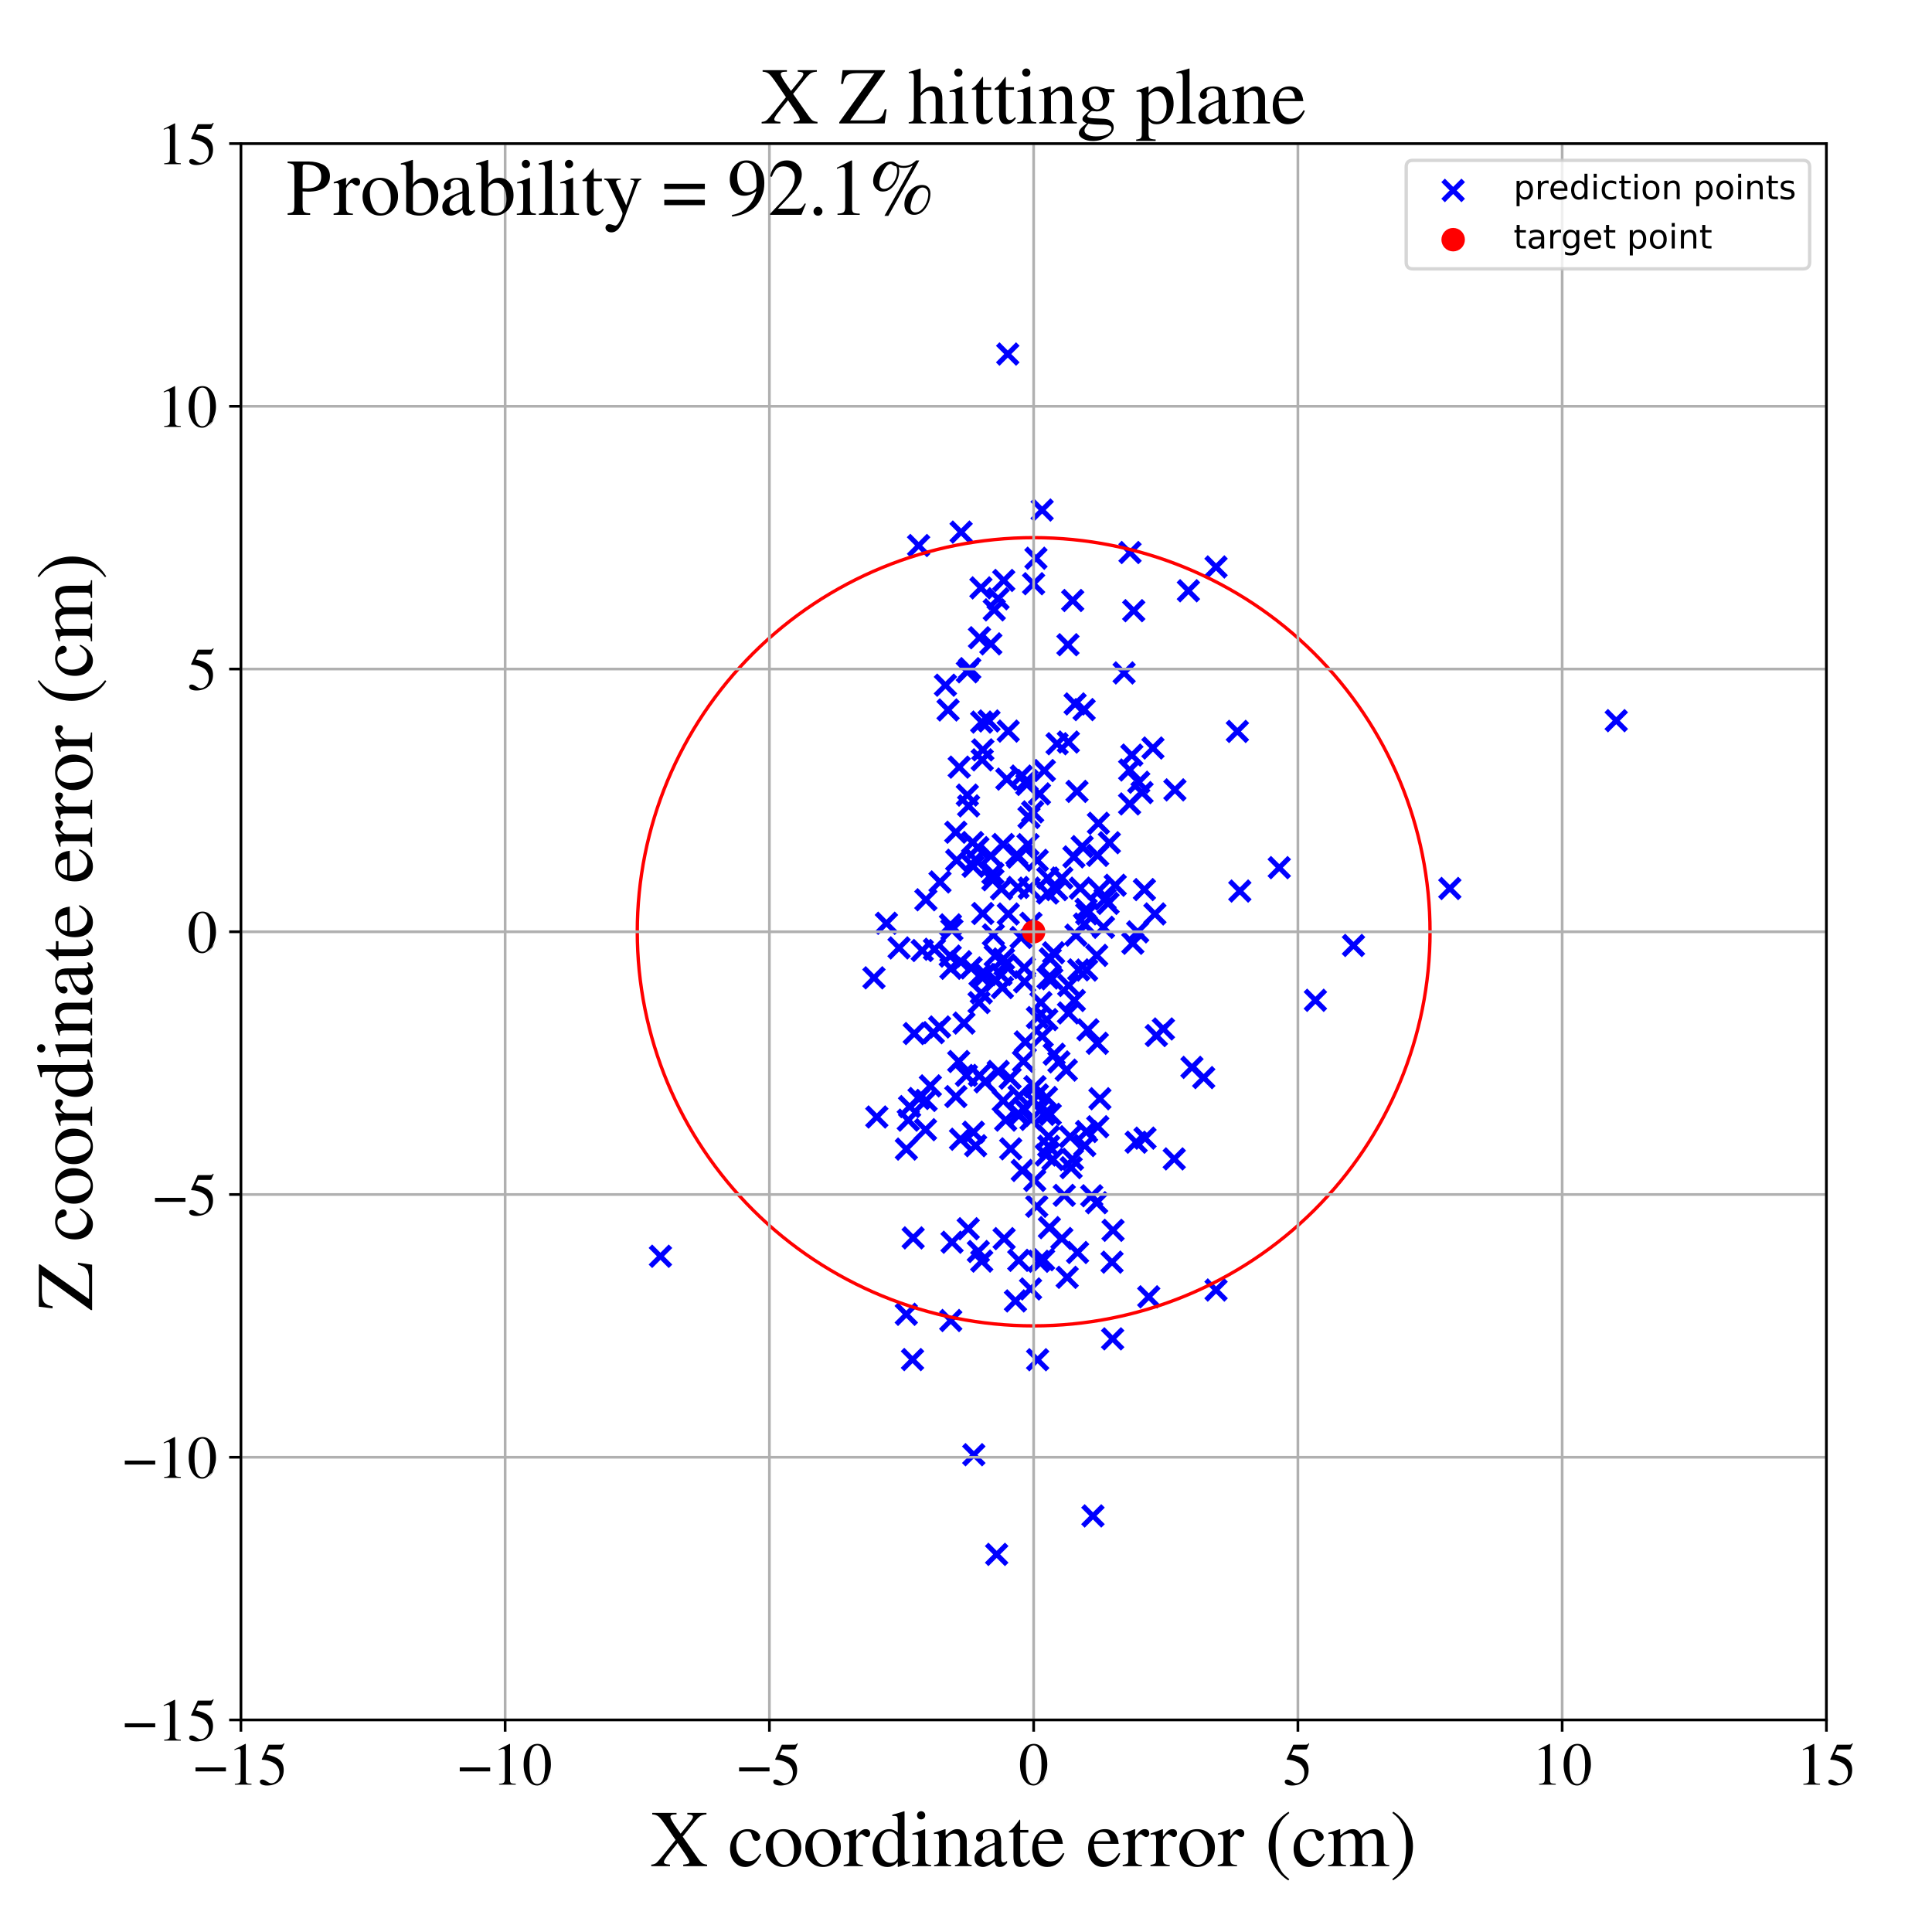 <?xml version="1.0" encoding="utf-8" standalone="no"?>
<!DOCTYPE svg PUBLIC "-//W3C//DTD SVG 1.1//EN"
  "http://www.w3.org/Graphics/SVG/1.1/DTD/svg11.dtd">
<!-- Created with matplotlib (https://matplotlib.org/) -->
<svg height="576pt" version="1.1" viewBox="0 0 576 576" width="576pt" xmlns="http://www.w3.org/2000/svg" xmlns:xlink="http://www.w3.org/1999/xlink">
 <defs>
  <style type="text/css">
*{stroke-linecap:butt;stroke-linejoin:round;}
  </style>
 </defs>
 <g id="figure_1">
  <g id="patch_1">
   <path d="M 0 576 
L 576 576 
L 576 0 
L 0 0 
z
" style="fill:#ffffff;"/>
  </g>
  <g id="axes_1">
   <g id="patch_2">
    <path d="M 71.822 512.784 
L 544.52 512.784 
L 544.52 42.802 
L 71.822 42.802 
z
" style="fill:#ffffff;"/>
   </g>
   <g id="PathCollection_1">
    <defs>
     <path d="M -3 3 
L 3 -3 
M -3 -3 
L 3 3 
" id="m9ef85a58e8" style="stroke:#0000ff;stroke-width:1.5;"/>
    </defs>
    <g clip-path="url(#p53e4f32804)">
     <use style="fill:#0000ff;stroke:#0000ff;stroke-width:1.5;" x="280.247" xlink:href="#m9ef85a58e8" y="262.943"/>
     <use style="fill:#0000ff;stroke:#0000ff;stroke-width:1.5;" x="270.219" xlink:href="#m9ef85a58e8" y="342.587"/>
     <use style="fill:#0000ff;stroke:#0000ff;stroke-width:1.5;" x="291.681" xlink:href="#m9ef85a58e8" y="373.115"/>
     <use style="fill:#0000ff;stroke:#0000ff;stroke-width:1.5;" x="323.399" xlink:href="#m9ef85a58e8" y="341.534"/>
     <use style="fill:#0000ff;stroke:#0000ff;stroke-width:1.5;" x="292.176" xlink:href="#m9ef85a58e8" y="290.773"/>
     <use style="fill:#0000ff;stroke:#0000ff;stroke-width:1.5;" x="331.539" xlink:href="#m9ef85a58e8" y="376.295"/>
     <use style="fill:#0000ff;stroke:#0000ff;stroke-width:1.5;" x="286.544" xlink:href="#m9ef85a58e8" y="158.642"/>
     <use style="fill:#0000ff;stroke:#0000ff;stroke-width:1.5;" x="290.324" xlink:href="#m9ef85a58e8" y="433.701"/>
     <use style="fill:#0000ff;stroke:#0000ff;stroke-width:1.5;" x="320.174" xlink:href="#m9ef85a58e8" y="255.464"/>
     <use style="fill:#0000ff;stroke:#0000ff;stroke-width:1.5;" x="286.364" xlink:href="#m9ef85a58e8" y="339.653"/>
     <use style="fill:#0000ff;stroke:#0000ff;stroke-width:1.5;" x="292.676" xlink:href="#m9ef85a58e8" y="215.28"/>
     <use style="fill:#0000ff;stroke:#0000ff;stroke-width:1.5;" x="315.155" xlink:href="#m9ef85a58e8" y="221.736"/>
     <use style="fill:#0000ff;stroke:#0000ff;stroke-width:1.5;" x="303.637" xlink:href="#m9ef85a58e8" y="332.058"/>
     <use style="fill:#0000ff;stroke:#0000ff;stroke-width:1.5;" x="277.375" xlink:href="#m9ef85a58e8" y="323.736"/>
     <use style="fill:#0000ff;stroke:#0000ff;stroke-width:1.5;" x="272.575" xlink:href="#m9ef85a58e8" y="308.139"/>
     <use style="fill:#0000ff;stroke:#0000ff;stroke-width:1.5;" x="318.394" xlink:href="#m9ef85a58e8" y="192.216"/>
     <use style="fill:#0000ff;stroke:#0000ff;stroke-width:1.5;" x="284.971" xlink:href="#m9ef85a58e8" y="326.925"/>
     <use style="fill:#0000ff;stroke:#0000ff;stroke-width:1.5;" x="281.873" xlink:href="#m9ef85a58e8" y="204.282"/>
     <use style="fill:#0000ff;stroke:#0000ff;stroke-width:1.5;" x="338.008" xlink:href="#m9ef85a58e8" y="182.067"/>
     <use style="fill:#0000ff;stroke:#0000ff;stroke-width:1.5;" x="297.143" xlink:href="#m9ef85a58e8" y="463.419"/>
     <use style="fill:#0000ff;stroke:#0000ff;stroke-width:1.5;" x="308.496" xlink:href="#m9ef85a58e8" y="351.924"/>
     <use style="fill:#0000ff;stroke:#0000ff;stroke-width:1.5;" x="300.593" xlink:href="#m9ef85a58e8" y="217.967"/>
     <use style="fill:#0000ff;stroke:#0000ff;stroke-width:1.5;" x="290.215" xlink:href="#m9ef85a58e8" y="337.554"/>
     <use style="fill:#0000ff;stroke:#0000ff;stroke-width:1.5;" x="329.458" xlink:href="#m9ef85a58e8" y="268.051"/>
     <use style="fill:#0000ff;stroke:#0000ff;stroke-width:1.5;" x="304.768" xlink:href="#m9ef85a58e8" y="348.95"/>
     <use style="fill:#0000ff;stroke:#0000ff;stroke-width:1.5;" x="305.687" xlink:href="#m9ef85a58e8" y="310.637"/>
     <use style="fill:#0000ff;stroke:#0000ff;stroke-width:1.5;" x="299.828" xlink:href="#m9ef85a58e8" y="333.95"/>
     <use style="fill:#0000ff;stroke:#0000ff;stroke-width:1.5;" x="308.15" xlink:href="#m9ef85a58e8" y="174.029"/>
     <use style="fill:#0000ff;stroke:#0000ff;stroke-width:1.5;" x="297.555" xlink:href="#m9ef85a58e8" y="178.515"/>
     <use style="fill:#0000ff;stroke:#0000ff;stroke-width:1.5;" x="323.219" xlink:href="#m9ef85a58e8" y="211.559"/>
     <use style="fill:#0000ff;stroke:#0000ff;stroke-width:1.5;" x="299.181" xlink:href="#m9ef85a58e8" y="285.899"/>
     <use style="fill:#0000ff;stroke:#0000ff;stroke-width:1.5;" x="381.393" xlink:href="#m9ef85a58e8" y="258.682"/>
     <use style="fill:#0000ff;stroke:#0000ff;stroke-width:1.5;" x="309.9" xlink:href="#m9ef85a58e8" y="236.688"/>
     <use style="fill:#0000ff;stroke:#0000ff;stroke-width:1.5;" x="318.633" xlink:href="#m9ef85a58e8" y="293.808"/>
     <use style="fill:#0000ff;stroke:#0000ff;stroke-width:1.5;" x="310.723" xlink:href="#m9ef85a58e8" y="308.947"/>
     <use style="fill:#0000ff;stroke:#0000ff;stroke-width:1.5;" x="312.346" xlink:href="#m9ef85a58e8" y="266.251"/>
     <use style="fill:#0000ff;stroke:#0000ff;stroke-width:1.5;" x="315.699" xlink:href="#m9ef85a58e8" y="316.598"/>
     <use style="fill:#0000ff;stroke:#0000ff;stroke-width:1.5;" x="322.066" xlink:href="#m9ef85a58e8" y="264.801"/>
     <use style="fill:#0000ff;stroke:#0000ff;stroke-width:1.5;" x="288.118" xlink:href="#m9ef85a58e8" y="320.612"/>
     <use style="fill:#0000ff;stroke:#0000ff;stroke-width:1.5;" x="314.116" xlink:href="#m9ef85a58e8" y="284.057"/>
     <use style="fill:#0000ff;stroke:#0000ff;stroke-width:1.5;" x="350.084" xlink:href="#m9ef85a58e8" y="345.512"/>
     <use style="fill:#0000ff;stroke:#0000ff;stroke-width:1.5;" x="313.115" xlink:href="#m9ef85a58e8" y="285.85"/>
     <use style="fill:#0000ff;stroke:#0000ff;stroke-width:1.5;" x="295.384" xlink:href="#m9ef85a58e8" y="255.136"/>
     <use style="fill:#0000ff;stroke:#0000ff;stroke-width:1.5;" x="336.801" xlink:href="#m9ef85a58e8" y="229.564"/>
     <use style="fill:#0000ff;stroke:#0000ff;stroke-width:1.5;" x="282.653" xlink:href="#m9ef85a58e8" y="211.668"/>
     <use style="fill:#0000ff;stroke:#0000ff;stroke-width:1.5;" x="323.998" xlink:href="#m9ef85a58e8" y="272.439"/>
     <use style="fill:#0000ff;stroke:#0000ff;stroke-width:1.5;" x="322.63" xlink:href="#m9ef85a58e8" y="252.409"/>
     <use style="fill:#0000ff;stroke:#0000ff;stroke-width:1.5;" x="432.249" xlink:href="#m9ef85a58e8" y="264.891"/>
     <use style="fill:#0000ff;stroke:#0000ff;stroke-width:1.5;" x="323.325" xlink:href="#m9ef85a58e8" y="275.483"/>
     <use style="fill:#0000ff;stroke:#0000ff;stroke-width:1.5;" x="308.853" xlink:href="#m9ef85a58e8" y="166.438"/>
     <use style="fill:#0000ff;stroke:#0000ff;stroke-width:1.5;" x="344.315" xlink:href="#m9ef85a58e8" y="272.476"/>
     <use style="fill:#0000ff;stroke:#0000ff;stroke-width:1.5;" x="283.84" xlink:href="#m9ef85a58e8" y="370.353"/>
     <use style="fill:#0000ff;stroke:#0000ff;stroke-width:1.5;" x="350.282" xlink:href="#m9ef85a58e8" y="235.492"/>
     <use style="fill:#0000ff;stroke:#0000ff;stroke-width:1.5;" x="270.792" xlink:href="#m9ef85a58e8" y="333.956"/>
     <use style="fill:#0000ff;stroke:#0000ff;stroke-width:1.5;" x="292.019" xlink:href="#m9ef85a58e8" y="190.134"/>
     <use style="fill:#0000ff;stroke:#0000ff;stroke-width:1.5;" x="306.208" xlink:href="#m9ef85a58e8" y="232.691"/>
     <use style="fill:#0000ff;stroke:#0000ff;stroke-width:1.5;" x="601.787" xlink:href="#m9ef85a58e8" y="381.604"/>
     <use style="fill:#0000ff;stroke:#0000ff;stroke-width:1.5;" x="260.563" xlink:href="#m9ef85a58e8" y="291.529"/>
     <use style="fill:#0000ff;stroke:#0000ff;stroke-width:1.5;" x="294.857" xlink:href="#m9ef85a58e8" y="214.944"/>
     <use style="fill:#0000ff;stroke:#0000ff;stroke-width:1.5;" x="312.46" xlink:href="#m9ef85a58e8" y="291.592"/>
     <use style="fill:#0000ff;stroke:#0000ff;stroke-width:1.5;" x="362.549" xlink:href="#m9ef85a58e8" y="384.603"/>
     <use style="fill:#0000ff;stroke:#0000ff;stroke-width:1.5;" x="313.595" xlink:href="#m9ef85a58e8" y="291.812"/>
     <use style="fill:#0000ff;stroke:#0000ff;stroke-width:1.5;" x="311.993" xlink:href="#m9ef85a58e8" y="327.21"/>
     <use style="fill:#0000ff;stroke:#0000ff;stroke-width:1.5;" x="313.909" xlink:href="#m9ef85a58e8" y="345.689"/>
     <use style="fill:#0000ff;stroke:#0000ff;stroke-width:1.5;" x="299.254" xlink:href="#m9ef85a58e8" y="173.056"/>
     <use style="fill:#0000ff;stroke:#0000ff;stroke-width:1.5;" x="289.972" xlink:href="#m9ef85a58e8" y="251.186"/>
     <use style="fill:#0000ff;stroke:#0000ff;stroke-width:1.5;" x="307.87" xlink:href="#m9ef85a58e8" y="242.053"/>
     <use style="fill:#0000ff;stroke:#0000ff;stroke-width:1.5;" x="342.482" xlink:href="#m9ef85a58e8" y="386.63"/>
     <use style="fill:#0000ff;stroke:#0000ff;stroke-width:1.5;" x="288.778" xlink:href="#m9ef85a58e8" y="240.259"/>
     <use style="fill:#0000ff;stroke:#0000ff;stroke-width:1.5;" x="300.449" xlink:href="#m9ef85a58e8" y="105.558"/>
     <use style="fill:#0000ff;stroke:#0000ff;stroke-width:1.5;" x="261.411" xlink:href="#m9ef85a58e8" y="333.017"/>
     <use style="fill:#0000ff;stroke:#0000ff;stroke-width:1.5;" x="296.432" xlink:href="#m9ef85a58e8" y="181.823"/>
     <use style="fill:#0000ff;stroke:#0000ff;stroke-width:1.5;" x="306.78" xlink:href="#m9ef85a58e8" y="243.712"/>
     <use style="fill:#0000ff;stroke:#0000ff;stroke-width:1.5;" x="283.796" xlink:href="#m9ef85a58e8" y="277.214"/>
     <use style="fill:#0000ff;stroke:#0000ff;stroke-width:1.5;" x="298.851" xlink:href="#m9ef85a58e8" y="294.44"/>
     <use style="fill:#0000ff;stroke:#0000ff;stroke-width:1.5;" x="291.892" xlink:href="#m9ef85a58e8" y="298.908"/>
     <use style="fill:#0000ff;stroke:#0000ff;stroke-width:1.5;" x="318.551" xlink:href="#m9ef85a58e8" y="301.993"/>
     <use style="fill:#0000ff;stroke:#0000ff;stroke-width:1.5;" x="326.976" xlink:href="#m9ef85a58e8" y="284.834"/>
     <use style="fill:#0000ff;stroke:#0000ff;stroke-width:1.5;" x="283.456" xlink:href="#m9ef85a58e8" y="393.692"/>
     <use style="fill:#0000ff;stroke:#0000ff;stroke-width:1.5;" x="310.333" xlink:href="#m9ef85a58e8" y="298.9"/>
     <use style="fill:#0000ff;stroke:#0000ff;stroke-width:1.5;" x="323.934" xlink:href="#m9ef85a58e8" y="337.347"/>
     <use style="fill:#0000ff;stroke:#0000ff;stroke-width:1.5;" x="288.404" xlink:href="#m9ef85a58e8" y="200.283"/>
     <use style="fill:#0000ff;stroke:#0000ff;stroke-width:1.5;" x="320.302" xlink:href="#m9ef85a58e8" y="298.29"/>
     <use style="fill:#0000ff;stroke:#0000ff;stroke-width:1.5;" x="337.443" xlink:href="#m9ef85a58e8" y="225.118"/>
     <use style="fill:#0000ff;stroke:#0000ff;stroke-width:1.5;" x="276.1" xlink:href="#m9ef85a58e8" y="328.078"/>
     <use style="fill:#0000ff;stroke:#0000ff;stroke-width:1.5;" x="274.955" xlink:href="#m9ef85a58e8" y="283.38"/>
     <use style="fill:#0000ff;stroke:#0000ff;stroke-width:1.5;" x="292.837" xlink:href="#m9ef85a58e8" y="226.542"/>
     <use style="fill:#0000ff;stroke:#0000ff;stroke-width:1.5;" x="305.127" xlink:href="#m9ef85a58e8" y="316.399"/>
     <use style="fill:#0000ff;stroke:#0000ff;stroke-width:1.5;" x="306.128" xlink:href="#m9ef85a58e8" y="233.865"/>
     <use style="fill:#0000ff;stroke:#0000ff;stroke-width:1.5;" x="284.957" xlink:href="#m9ef85a58e8" y="248.126"/>
     <use style="fill:#0000ff;stroke:#0000ff;stroke-width:1.5;" x="293.856" xlink:href="#m9ef85a58e8" y="290.585"/>
     <use style="fill:#0000ff;stroke:#0000ff;stroke-width:1.5;" x="289.118" xlink:href="#m9ef85a58e8" y="199.353"/>
     <use style="fill:#0000ff;stroke:#0000ff;stroke-width:1.5;" x="327.157" xlink:href="#m9ef85a58e8" y="311.05"/>
     <use style="fill:#0000ff;stroke:#0000ff;stroke-width:1.5;" x="309.302" xlink:href="#m9ef85a58e8" y="326.406"/>
     <use style="fill:#0000ff;stroke:#0000ff;stroke-width:1.5;" x="296.868" xlink:href="#m9ef85a58e8" y="292.262"/>
     <use style="fill:#0000ff;stroke:#0000ff;stroke-width:1.5;" x="303.765" xlink:href="#m9ef85a58e8" y="332.535"/>
     <use style="fill:#0000ff;stroke:#0000ff;stroke-width:1.5;" x="288.399" xlink:href="#m9ef85a58e8" y="237.05"/>
     <use style="fill:#0000ff;stroke:#0000ff;stroke-width:1.5;" x="292.692" xlink:href="#m9ef85a58e8" y="375.981"/>
     <use style="fill:#0000ff;stroke:#0000ff;stroke-width:1.5;" x="311.352" xlink:href="#m9ef85a58e8" y="229.727"/>
     <use style="fill:#0000ff;stroke:#0000ff;stroke-width:1.5;" x="287.398" xlink:href="#m9ef85a58e8" y="305.018"/>
     <use style="fill:#0000ff;stroke:#0000ff;stroke-width:1.5;" x="315.01" xlink:href="#m9ef85a58e8" y="265.237"/>
     <use style="fill:#0000ff;stroke:#0000ff;stroke-width:1.5;" x="305.363" xlink:href="#m9ef85a58e8" y="288.503"/>
     <use style="fill:#0000ff;stroke:#0000ff;stroke-width:1.5;" x="309.094" xlink:href="#m9ef85a58e8" y="359.653"/>
     <use style="fill:#0000ff;stroke:#0000ff;stroke-width:1.5;" x="280.131" xlink:href="#m9ef85a58e8" y="306.174"/>
     <use style="fill:#0000ff;stroke:#0000ff;stroke-width:1.5;" x="303.494" xlink:href="#m9ef85a58e8" y="264.579"/>
     <use style="fill:#0000ff;stroke:#0000ff;stroke-width:1.5;" x="301.155" xlink:href="#m9ef85a58e8" y="321.444"/>
     <use style="fill:#0000ff;stroke:#0000ff;stroke-width:1.5;" x="328.982" xlink:href="#m9ef85a58e8" y="276.468"/>
     <use style="fill:#0000ff;stroke:#0000ff;stroke-width:1.5;" x="327.922" xlink:href="#m9ef85a58e8" y="327.571"/>
     <use style="fill:#0000ff;stroke:#0000ff;stroke-width:1.5;" x="314.29" xlink:href="#m9ef85a58e8" y="314.301"/>
     <use style="fill:#0000ff;stroke:#0000ff;stroke-width:1.5;" x="290.139" xlink:href="#m9ef85a58e8" y="258.285"/>
     <use style="fill:#0000ff;stroke:#0000ff;stroke-width:1.5;" x="299.362" xlink:href="#m9ef85a58e8" y="369.281"/>
     <use style="fill:#0000ff;stroke:#0000ff;stroke-width:1.5;" x="196.905" xlink:href="#m9ef85a58e8" y="374.539"/>
     <use style="fill:#0000ff;stroke:#0000ff;stroke-width:1.5;" x="292.449" xlink:href="#m9ef85a58e8" y="175.265"/>
     <use style="fill:#0000ff;stroke:#0000ff;stroke-width:1.5;" x="403.522" xlink:href="#m9ef85a58e8" y="281.876"/>
     <use style="fill:#0000ff;stroke:#0000ff;stroke-width:1.5;" x="312.659" xlink:href="#m9ef85a58e8" y="341.737"/>
     <use style="fill:#0000ff;stroke:#0000ff;stroke-width:1.5;" x="316.562" xlink:href="#m9ef85a58e8" y="261.78"/>
     <use style="fill:#0000ff;stroke:#0000ff;stroke-width:1.5;" x="341.37" xlink:href="#m9ef85a58e8" y="339.324"/>
     <use style="fill:#0000ff;stroke:#0000ff;stroke-width:1.5;" x="310.701" xlink:href="#m9ef85a58e8" y="152.063"/>
     <use style="fill:#0000ff;stroke:#0000ff;stroke-width:1.5;" x="278.251" xlink:href="#m9ef85a58e8" y="307.875"/>
     <use style="fill:#0000ff;stroke:#0000ff;stroke-width:1.5;" x="313.117" xlink:href="#m9ef85a58e8" y="332.217"/>
     <use style="fill:#0000ff;stroke:#0000ff;stroke-width:1.5;" x="283.368" xlink:href="#m9ef85a58e8" y="275.735"/>
     <use style="fill:#0000ff;stroke:#0000ff;stroke-width:1.5;" x="303.83" xlink:href="#m9ef85a58e8" y="326.766"/>
     <use style="fill:#0000ff;stroke:#0000ff;stroke-width:1.5;" x="312.625" xlink:href="#m9ef85a58e8" y="338.844"/>
     <use style="fill:#0000ff;stroke:#0000ff;stroke-width:1.5;" x="295.402" xlink:href="#m9ef85a58e8" y="191.957"/>
     <use style="fill:#0000ff;stroke:#0000ff;stroke-width:1.5;" x="318.514" xlink:href="#m9ef85a58e8" y="221.228"/>
     <use style="fill:#0000ff;stroke:#0000ff;stroke-width:1.5;" x="305.169" xlink:href="#m9ef85a58e8" y="330.456"/>
     <use style="fill:#0000ff;stroke:#0000ff;stroke-width:1.5;" x="309.245" xlink:href="#m9ef85a58e8" y="256.493"/>
     <use style="fill:#0000ff;stroke:#0000ff;stroke-width:1.5;" x="324.344" xlink:href="#m9ef85a58e8" y="307.022"/>
     <use style="fill:#0000ff;stroke:#0000ff;stroke-width:1.5;" x="302.747" xlink:href="#m9ef85a58e8" y="387.851"/>
     <use style="fill:#0000ff;stroke:#0000ff;stroke-width:1.5;" x="319.748" xlink:href="#m9ef85a58e8" y="345.642"/>
     <use style="fill:#0000ff;stroke:#0000ff;stroke-width:1.5;" x="327.279" xlink:href="#m9ef85a58e8" y="335.921"/>
     <use style="fill:#0000ff;stroke:#0000ff;stroke-width:1.5;" x="309.357" xlink:href="#m9ef85a58e8" y="405.384"/>
     <use style="fill:#0000ff;stroke:#0000ff;stroke-width:1.5;" x="272.06" xlink:href="#m9ef85a58e8" y="405.34"/>
     <use style="fill:#0000ff;stroke:#0000ff;stroke-width:1.5;" x="285.83" xlink:href="#m9ef85a58e8" y="316.472"/>
     <use style="fill:#0000ff;stroke:#0000ff;stroke-width:1.5;" x="-1" xlink:href="#m9ef85a58e8" y="354.369"/>
     <use style="fill:#0000ff;stroke:#0000ff;stroke-width:1.5;" x="-1" xlink:href="#m9ef85a58e8" y="347.164"/>
     <use style="fill:#0000ff;stroke:#0000ff;stroke-width:1.5;" x="304.439" xlink:href="#m9ef85a58e8" y="279.506"/>
     <use style="fill:#0000ff;stroke:#0000ff;stroke-width:1.5;" x="330.74" xlink:href="#m9ef85a58e8" y="251.248"/>
     <use style="fill:#0000ff;stroke:#0000ff;stroke-width:1.5;" x="311.124" xlink:href="#m9ef85a58e8" y="375.56"/>
     <use style="fill:#0000ff;stroke:#0000ff;stroke-width:1.5;" x="300.61" xlink:href="#m9ef85a58e8" y="272.494"/>
     <use style="fill:#0000ff;stroke:#0000ff;stroke-width:1.5;" x="320.768" xlink:href="#m9ef85a58e8" y="278.808"/>
     <use style="fill:#0000ff;stroke:#0000ff;stroke-width:1.5;" x="337.739" xlink:href="#m9ef85a58e8" y="281.221"/>
     <use style="fill:#0000ff;stroke:#0000ff;stroke-width:1.5;" x="296.022" xlink:href="#m9ef85a58e8" y="262.287"/>
     <use style="fill:#0000ff;stroke:#0000ff;stroke-width:1.5;" x="358.868" xlink:href="#m9ef85a58e8" y="321.274"/>
     <use style="fill:#0000ff;stroke:#0000ff;stroke-width:1.5;" x="268.045" xlink:href="#m9ef85a58e8" y="282.608"/>
     <use style="fill:#0000ff;stroke:#0000ff;stroke-width:1.5;" x="308.041" xlink:href="#m9ef85a58e8" y="328.058"/>
     <use style="fill:#0000ff;stroke:#0000ff;stroke-width:1.5;" x="274.001" xlink:href="#m9ef85a58e8" y="327.501"/>
     <use style="fill:#0000ff;stroke:#0000ff;stroke-width:1.5;" x="300.166" xlink:href="#m9ef85a58e8" y="232.28"/>
     <use style="fill:#0000ff;stroke:#0000ff;stroke-width:1.5;" x="311.241" xlink:href="#m9ef85a58e8" y="332.225"/>
     <use style="fill:#0000ff;stroke:#0000ff;stroke-width:1.5;" x="292.026" xlink:href="#m9ef85a58e8" y="320.637"/>
     <use style="fill:#0000ff;stroke:#0000ff;stroke-width:1.5;" x="285.979" xlink:href="#m9ef85a58e8" y="228.711"/>
     <use style="fill:#0000ff;stroke:#0000ff;stroke-width:1.5;" x="331.839" xlink:href="#m9ef85a58e8" y="366.803"/>
     <use style="fill:#0000ff;stroke:#0000ff;stroke-width:1.5;" x="327.251" xlink:href="#m9ef85a58e8" y="255.015"/>
     <use style="fill:#0000ff;stroke:#0000ff;stroke-width:1.5;" x="276.036" xlink:href="#m9ef85a58e8" y="268.256"/>
     <use style="fill:#0000ff;stroke:#0000ff;stroke-width:1.5;" x="318.165" xlink:href="#m9ef85a58e8" y="380.819"/>
     <use style="fill:#0000ff;stroke:#0000ff;stroke-width:1.5;" x="299.086" xlink:href="#m9ef85a58e8" y="251.771"/>
     <use style="fill:#0000ff;stroke:#0000ff;stroke-width:1.5;" x="297.608" xlink:href="#m9ef85a58e8" y="319.428"/>
     <use style="fill:#0000ff;stroke:#0000ff;stroke-width:1.5;" x="481.86" xlink:href="#m9ef85a58e8" y="214.858"/>
     <use style="fill:#0000ff;stroke:#0000ff;stroke-width:1.5;" x="306.85" xlink:href="#m9ef85a58e8" y="264.795"/>
     <use style="fill:#0000ff;stroke:#0000ff;stroke-width:1.5;" x="312.859" xlink:href="#m9ef85a58e8" y="366.004"/>
     <use style="fill:#0000ff;stroke:#0000ff;stroke-width:1.5;" x="326.943" xlink:href="#m9ef85a58e8" y="358.57"/>
     <use style="fill:#0000ff;stroke:#0000ff;stroke-width:1.5;" x="330.358" xlink:href="#m9ef85a58e8" y="269.331"/>
     <use style="fill:#0000ff;stroke:#0000ff;stroke-width:1.5;" x="283.301" xlink:href="#m9ef85a58e8" y="285.044"/>
     <use style="fill:#0000ff;stroke:#0000ff;stroke-width:1.5;" x="332.492" xlink:href="#m9ef85a58e8" y="263.926"/>
     <use style="fill:#0000ff;stroke:#0000ff;stroke-width:1.5;" x="316.57" xlink:href="#m9ef85a58e8" y="369.241"/>
     <use style="fill:#0000ff;stroke:#0000ff;stroke-width:1.5;" x="317.293" xlink:href="#m9ef85a58e8" y="356.378"/>
     <use style="fill:#0000ff;stroke:#0000ff;stroke-width:1.5;" x="312.379" xlink:href="#m9ef85a58e8" y="261.778"/>
     <use style="fill:#0000ff;stroke:#0000ff;stroke-width:1.5;" x="321.257" xlink:href="#m9ef85a58e8" y="373.415"/>
     <use style="fill:#0000ff;stroke:#0000ff;stroke-width:1.5;" x="307.245" xlink:href="#m9ef85a58e8" y="384.277"/>
     <use style="fill:#0000ff;stroke:#0000ff;stroke-width:1.5;" x="292.556" xlink:href="#m9ef85a58e8" y="296.032"/>
     <use style="fill:#0000ff;stroke:#0000ff;stroke-width:1.5;" x="291.546" xlink:href="#m9ef85a58e8" y="252.701"/>
     <use style="fill:#0000ff;stroke:#0000ff;stroke-width:1.5;" x="327.473" xlink:href="#m9ef85a58e8" y="245.45"/>
     <use style="fill:#0000ff;stroke:#0000ff;stroke-width:1.5;" x="275.931" xlink:href="#m9ef85a58e8" y="336.807"/>
     <use style="fill:#0000ff;stroke:#0000ff;stroke-width:1.5;" x="298.58" xlink:href="#m9ef85a58e8" y="264.992"/>
     <use style="fill:#0000ff;stroke:#0000ff;stroke-width:1.5;" x="327.708" xlink:href="#m9ef85a58e8" y="265.449"/>
     <use style="fill:#0000ff;stroke:#0000ff;stroke-width:1.5;" x="308.551" xlink:href="#m9ef85a58e8" y="323.975"/>
     <use style="fill:#0000ff;stroke:#0000ff;stroke-width:1.5;" x="307.385" xlink:href="#m9ef85a58e8" y="333.738"/>
     <use style="fill:#0000ff;stroke:#0000ff;stroke-width:1.5;" x="278.589" xlink:href="#m9ef85a58e8" y="283.009"/>
     <use style="fill:#0000ff;stroke:#0000ff;stroke-width:1.5;" x="270.201" xlink:href="#m9ef85a58e8" y="391.837"/>
     <use style="fill:#0000ff;stroke:#0000ff;stroke-width:1.5;" x="289.522" xlink:href="#m9ef85a58e8" y="288.57"/>
     <use style="fill:#0000ff;stroke:#0000ff;stroke-width:1.5;" x="303.733" xlink:href="#m9ef85a58e8" y="375.75"/>
     <use style="fill:#0000ff;stroke:#0000ff;stroke-width:1.5;" x="305.473" xlink:href="#m9ef85a58e8" y="292.702"/>
     <use style="fill:#0000ff;stroke:#0000ff;stroke-width:1.5;" x="288.664" xlink:href="#m9ef85a58e8" y="366.326"/>
     <use style="fill:#0000ff;stroke:#0000ff;stroke-width:1.5;" x="392.174" xlink:href="#m9ef85a58e8" y="298.227"/>
     <use style="fill:#0000ff;stroke:#0000ff;stroke-width:1.5;" x="306.49" xlink:href="#m9ef85a58e8" y="251.813"/>
     <use style="fill:#0000ff;stroke:#0000ff;stroke-width:1.5;" x="290.871" xlink:href="#m9ef85a58e8" y="341.575"/>
     <use style="fill:#0000ff;stroke:#0000ff;stroke-width:1.5;" x="344.749" xlink:href="#m9ef85a58e8" y="308.735"/>
     <use style="fill:#0000ff;stroke:#0000ff;stroke-width:1.5;" x="336.775" xlink:href="#m9ef85a58e8" y="239.68"/>
     <use style="fill:#0000ff;stroke:#0000ff;stroke-width:1.5;" x="323.96" xlink:href="#m9ef85a58e8" y="289.211"/>
     <use style="fill:#0000ff;stroke:#0000ff;stroke-width:1.5;" x="319.064" xlink:href="#m9ef85a58e8" y="338.908"/>
     <use style="fill:#0000ff;stroke:#0000ff;stroke-width:1.5;" x="325.848" xlink:href="#m9ef85a58e8" y="451.947"/>
     <use style="fill:#0000ff;stroke:#0000ff;stroke-width:1.5;" x="325.495" xlink:href="#m9ef85a58e8" y="356.507"/>
     <use style="fill:#0000ff;stroke:#0000ff;stroke-width:1.5;" x="317.898" xlink:href="#m9ef85a58e8" y="319.044"/>
     <use style="fill:#0000ff;stroke:#0000ff;stroke-width:1.5;" x="290.844" xlink:href="#m9ef85a58e8" y="256.28"/>
     <use style="fill:#0000ff;stroke:#0000ff;stroke-width:1.5;" x="285.222" xlink:href="#m9ef85a58e8" y="256.477"/>
     <use style="fill:#0000ff;stroke:#0000ff;stroke-width:1.5;" x="271.185" xlink:href="#m9ef85a58e8" y="329.913"/>
     <use style="fill:#0000ff;stroke:#0000ff;stroke-width:1.5;" x="296.162" xlink:href="#m9ef85a58e8" y="278.712"/>
     <use style="fill:#0000ff;stroke:#0000ff;stroke-width:1.5;" x="296.698" xlink:href="#m9ef85a58e8" y="284.956"/>
     <use style="fill:#0000ff;stroke:#0000ff;stroke-width:1.5;" x="303.427" xlink:href="#m9ef85a58e8" y="255.543"/>
     <use style="fill:#0000ff;stroke:#0000ff;stroke-width:1.5;" x="283.496" xlink:href="#m9ef85a58e8" y="288.681"/>
     <use style="fill:#0000ff;stroke:#0000ff;stroke-width:1.5;" x="368.908" xlink:href="#m9ef85a58e8" y="218.06"/>
     <use style="fill:#0000ff;stroke:#0000ff;stroke-width:1.5;" x="309.696" xlink:href="#m9ef85a58e8" y="376.033"/>
     <use style="fill:#0000ff;stroke:#0000ff;stroke-width:1.5;" x="319.345" xlink:href="#m9ef85a58e8" y="348.123"/>
     <use style="fill:#0000ff;stroke:#0000ff;stroke-width:1.5;" x="362.547" xlink:href="#m9ef85a58e8" y="169.031"/>
     <use style="fill:#0000ff;stroke:#0000ff;stroke-width:1.5;" x="338.728" xlink:href="#m9ef85a58e8" y="340.534"/>
     <use style="fill:#0000ff;stroke:#0000ff;stroke-width:1.5;" x="311.894" xlink:href="#m9ef85a58e8" y="344.342"/>
     <use style="fill:#0000ff;stroke:#0000ff;stroke-width:1.5;" x="323.809" xlink:href="#m9ef85a58e8" y="271.123"/>
     <use style="fill:#0000ff;stroke:#0000ff;stroke-width:1.5;" x="272.246" xlink:href="#m9ef85a58e8" y="369.057"/>
     <use style="fill:#0000ff;stroke:#0000ff;stroke-width:1.5;" x="369.637" xlink:href="#m9ef85a58e8" y="265.654"/>
     <use style="fill:#0000ff;stroke:#0000ff;stroke-width:1.5;" x="336.901" xlink:href="#m9ef85a58e8" y="164.726"/>
     <use style="fill:#0000ff;stroke:#0000ff;stroke-width:1.5;" x="303.139" xlink:href="#m9ef85a58e8" y="254.816"/>
     <use style="fill:#0000ff;stroke:#0000ff;stroke-width:1.5;" x="264.275" xlink:href="#m9ef85a58e8" y="275.262"/>
     <use style="fill:#0000ff;stroke:#0000ff;stroke-width:1.5;" x="307.356" xlink:href="#m9ef85a58e8" y="275.26"/>
     <use style="fill:#0000ff;stroke:#0000ff;stroke-width:1.5;" x="296.018" xlink:href="#m9ef85a58e8" y="260.396"/>
     <use style="fill:#0000ff;stroke:#0000ff;stroke-width:1.5;" x="354.308" xlink:href="#m9ef85a58e8" y="176.124"/>
     <use style="fill:#0000ff;stroke:#0000ff;stroke-width:1.5;" x="320.528" xlink:href="#m9ef85a58e8" y="209.862"/>
     <use style="fill:#0000ff;stroke:#0000ff;stroke-width:1.5;" x="304.505" xlink:href="#m9ef85a58e8" y="231.376"/>
     <use style="fill:#0000ff;stroke:#0000ff;stroke-width:1.5;" x="298.412" xlink:href="#m9ef85a58e8" y="290.567"/>
     <use style="fill:#0000ff;stroke:#0000ff;stroke-width:1.5;" x="321.602" xlink:href="#m9ef85a58e8" y="289.15"/>
     <use style="fill:#0000ff;stroke:#0000ff;stroke-width:1.5;" x="335.142" xlink:href="#m9ef85a58e8" y="200.624"/>
     <use style="fill:#0000ff;stroke:#0000ff;stroke-width:1.5;" x="339.503" xlink:href="#m9ef85a58e8" y="233.211"/>
     <use style="fill:#0000ff;stroke:#0000ff;stroke-width:1.5;" x="339.183" xlink:href="#m9ef85a58e8" y="277.831"/>
     <use style="fill:#0000ff;stroke:#0000ff;stroke-width:1.5;" x="273.875" xlink:href="#m9ef85a58e8" y="162.643"/>
     <use style="fill:#0000ff;stroke:#0000ff;stroke-width:1.5;" x="299.109" xlink:href="#m9ef85a58e8" y="328.193"/>
     <use style="fill:#0000ff;stroke:#0000ff;stroke-width:1.5;" x="346.856" xlink:href="#m9ef85a58e8" y="306.772"/>
     <use style="fill:#0000ff;stroke:#0000ff;stroke-width:1.5;" x="286.408" xlink:href="#m9ef85a58e8" y="286.721"/>
     <use style="fill:#0000ff;stroke:#0000ff;stroke-width:1.5;" x="292.997" xlink:href="#m9ef85a58e8" y="272.348"/>
     <use style="fill:#0000ff;stroke:#0000ff;stroke-width:1.5;" x="293.017" xlink:href="#m9ef85a58e8" y="223.564"/>
     <use style="fill:#0000ff;stroke:#0000ff;stroke-width:1.5;" x="309.289" xlink:href="#m9ef85a58e8" y="303.373"/>
     <use style="fill:#0000ff;stroke:#0000ff;stroke-width:1.5;" x="301.331" xlink:href="#m9ef85a58e8" y="342.507"/>
     <use style="fill:#0000ff;stroke:#0000ff;stroke-width:1.5;" x="321.093" xlink:href="#m9ef85a58e8" y="235.944"/>
     <use style="fill:#0000ff;stroke:#0000ff;stroke-width:1.5;" x="331.716" xlink:href="#m9ef85a58e8" y="399.165"/>
     <use style="fill:#0000ff;stroke:#0000ff;stroke-width:1.5;" x="293.686" xlink:href="#m9ef85a58e8" y="322.537"/>
     <use style="fill:#0000ff;stroke:#0000ff;stroke-width:1.5;" x="355.359" xlink:href="#m9ef85a58e8" y="318.222"/>
     <use style="fill:#0000ff;stroke:#0000ff;stroke-width:1.5;" x="340.484" xlink:href="#m9ef85a58e8" y="236.302"/>
     <use style="fill:#0000ff;stroke:#0000ff;stroke-width:1.5;" x="299.624" xlink:href="#m9ef85a58e8" y="287.701"/>
     <use style="fill:#0000ff;stroke:#0000ff;stroke-width:1.5;" x="341.194" xlink:href="#m9ef85a58e8" y="265.214"/>
     <use style="fill:#0000ff;stroke:#0000ff;stroke-width:1.5;" x="312.079" xlink:href="#m9ef85a58e8" y="303.989"/>
     <use style="fill:#0000ff;stroke:#0000ff;stroke-width:1.5;" x="343.735" xlink:href="#m9ef85a58e8" y="223.008"/>
     <use style="fill:#0000ff;stroke:#0000ff;stroke-width:1.5;" x="319.814" xlink:href="#m9ef85a58e8" y="179.029"/>
    </g>
   </g>
   <g id="PathCollection_2">
    <defs>
     <path d="M 0 3 
C 0.796 3 1.559 2.684 2.121 2.121 
C 2.684 1.559 3 0.796 3 0 
C 3 -0.796 2.684 -1.559 2.121 -2.121 
C 1.559 -2.684 0.796 -3 0 -3 
C -0.796 -3 -1.559 -2.684 -2.121 -2.121 
C -2.684 -1.559 -3 -0.796 -3 0 
C -3 0.796 -2.684 1.559 -2.121 2.121 
C -1.559 2.684 -0.796 3 0 3 
z
" id="m52e403d97d" style="stroke:#ff0000;"/>
    </defs>
    <g clip-path="url(#p53e4f32804)">
     <use style="fill:#ff0000;stroke:#ff0000;" x="308.171" xlink:href="#m52e403d97d" y="277.793"/>
    </g>
   </g>
   <g id="patch_3">
    <path clip-path="url(#p53e4f32804)" d="M 308.171 395.288 
C 339.511 395.288 369.572 382.908 391.733 360.875 
C 413.894 338.841 426.346 308.953 426.346 277.793 
C 426.346 246.633 413.894 216.745 391.733 194.711 
C 369.572 172.677 339.511 160.297 308.171 160.297 
C 276.831 160.297 246.77 172.677 224.609 194.711 
C 202.448 216.745 189.997 246.633 189.997 277.793 
C 189.997 308.953 202.448 338.841 224.609 360.875 
C 246.77 382.908 276.831 395.288 308.171 395.288 
z
" style="fill:none;stroke:#ff0000;stroke-linejoin:miter;"/>
   </g>
   <g id="matplotlib.axis_1">
    <g id="xtick_1">
     <g id="line2d_1">
      <path clip-path="url(#p53e4f32804)" d="M 71.822 512.784 
L 71.822 42.802 
" style="fill:none;stroke:#b0b0b0;stroke-linecap:square;stroke-width:0.8;"/>
     </g>
     <g id="line2d_2">
      <defs>
       <path d="M 0 0 
L 0 3.5 
" id="me2be23ce77" style="stroke:#000000;stroke-width:0.8;"/>
      </defs>
      <g>
       <use style="stroke:#000000;stroke-width:0.8;" x="71.822" xlink:href="#me2be23ce77" y="512.784"/>
      </g>
     </g>
     <g id="text_1">
      <!-- −15 -->
      <defs>
       <path d="M 3 22 
L 3 28.594 
L 53.406 28.594 
L 53.406 22 
z
" id="FreeSerif-8722"/>
       <path d="M 18.297 59.297 
Q 16.5 59.297 11.094 57.094 
L 11.094 58.5 
L 29.094 67.594 
L 29.906 67.406 
L 29.906 7.406 
Q 29.906 3.797 31.703 2.688 
Q 33.5 1.594 39.406 1.5 
L 39.406 0 
L 11.797 0 
L 11.797 1.5 
Q 17.406 1.703 19.344 3.141 
Q 21.297 4.594 21.297 9.297 
L 21.297 54.594 
Q 21.297 59.297 18.297 59.297 
z
" id="FreeSerif-49"/>
       <path d="M 35.703 19.406 
Q 35.703 24.703 33.344 28.797 
Q 31 32.906 27.641 35.156 
Q 24.297 37.406 20.141 38.844 
Q 16 40.297 12.953 40.75 
Q 9.906 41.203 7.594 41.203 
Q 6.406 41.203 6.406 42 
Q 6.406 42.297 6.5 42.5 
L 17.406 66.203 
L 38.297 66.203 
Q 39.906 66.203 40.844 66.703 
Q 41.797 67.203 42.906 68.797 
L 43.797 68.094 
L 40 59.203 
Q 39.594 58.297 37.703 58.297 
L 18.094 58.297 
L 13.906 49.797 
Q 28.5 47.203 35.594 41.344 
Q 42.703 35.5 42.703 24.203 
Q 42.703 18.297 40.844 13.688 
Q 39 9.094 36.141 6.297 
Q 33.297 3.5 29.547 1.703 
Q 25.797 -0.094 22.344 -0.75 
Q 18.906 -1.406 15.406 -1.406 
Q 9.797 -1.406 6.5 0.25 
Q 3.203 1.906 3.203 4.797 
Q 3.203 8.5 7.5 8.5 
Q 10.297 8.5 14.75 5.391 
Q 19.203 2.297 21.797 2.297 
Q 27.703 2.297 31.703 7.25 
Q 35.703 12.203 35.703 19.406 
z
" id="FreeSerif-53"/>
      </defs>
      <g transform="translate(57.746 532.077)scale(0.18 -0.18)">
       <use xlink:href="#FreeSerif-8722"/>
       <use x="56.4" xlink:href="#FreeSerif-49"/>
       <use x="106.4" xlink:href="#FreeSerif-53"/>
      </g>
     </g>
    </g>
    <g id="xtick_2">
     <g id="line2d_3">
      <path clip-path="url(#p53e4f32804)" d="M 150.605 512.784 
L 150.605 42.802 
" style="fill:none;stroke:#b0b0b0;stroke-linecap:square;stroke-width:0.8;"/>
     </g>
     <g id="line2d_4">
      <g>
       <use style="stroke:#000000;stroke-width:0.8;" x="150.605" xlink:href="#me2be23ce77" y="512.784"/>
      </g>
     </g>
     <g id="text_2">
      <!-- −10 -->
      <defs>
       <path d="M 47.594 17.797 
Q 35.203 -1.406 25 -1.406 
Q 14.797 -1.406 8.594 8.391 
Q 2.406 18.203 2.406 33.594 
Q 2.406 48.094 8.594 57.844 
Q 14.797 67.594 25.406 67.594 
Q 35.203 67.594 41.391 58 
Q 47.594 48.406 47.594 33 
Q 47.594 17.797 35.203 -1.406 
z
M 25.094 65 
Q 12 65 12 32.703 
Q 12 1.203 25 1.203 
Q 38 1.203 38 32.797 
Q 38 48.5 34.703 56.75 
Q 31.406 65 25.094 65 
z
" id="FreeSerif-48"/>
      </defs>
      <g transform="translate(136.529 532.077)scale(0.18 -0.18)">
       <use xlink:href="#FreeSerif-8722"/>
       <use x="56.4" xlink:href="#FreeSerif-49"/>
       <use x="106.4" xlink:href="#FreeSerif-48"/>
      </g>
     </g>
    </g>
    <g id="xtick_3">
     <g id="line2d_5">
      <path clip-path="url(#p53e4f32804)" d="M 229.388 512.784 
L 229.388 42.802 
" style="fill:none;stroke:#b0b0b0;stroke-linecap:square;stroke-width:0.8;"/>
     </g>
     <g id="line2d_6">
      <g>
       <use style="stroke:#000000;stroke-width:0.8;" x="229.388" xlink:href="#me2be23ce77" y="512.784"/>
      </g>
     </g>
     <g id="text_3">
      <!-- −5 -->
      <g transform="translate(219.812 532.077)scale(0.18 -0.18)">
       <use xlink:href="#FreeSerif-8722"/>
       <use x="56.4" xlink:href="#FreeSerif-53"/>
      </g>
     </g>
    </g>
    <g id="xtick_4">
     <g id="line2d_7">
      <path clip-path="url(#p53e4f32804)" d="M 308.171 512.784 
L 308.171 42.802 
" style="fill:none;stroke:#b0b0b0;stroke-linecap:square;stroke-width:0.8;"/>
     </g>
     <g id="line2d_8">
      <g>
       <use style="stroke:#000000;stroke-width:0.8;" x="308.171" xlink:href="#me2be23ce77" y="512.784"/>
      </g>
     </g>
     <g id="text_4">
      <!-- 0 -->
      <g transform="translate(303.671 532.077)scale(0.18 -0.18)">
       <use xlink:href="#FreeSerif-48"/>
      </g>
     </g>
    </g>
    <g id="xtick_5">
     <g id="line2d_9">
      <path clip-path="url(#p53e4f32804)" d="M 386.954 512.784 
L 386.954 42.802 
" style="fill:none;stroke:#b0b0b0;stroke-linecap:square;stroke-width:0.8;"/>
     </g>
     <g id="line2d_10">
      <g>
       <use style="stroke:#000000;stroke-width:0.8;" x="386.954" xlink:href="#me2be23ce77" y="512.784"/>
      </g>
     </g>
     <g id="text_5">
      <!-- 5 -->
      <g transform="translate(382.454 532.077)scale(0.18 -0.18)">
       <use xlink:href="#FreeSerif-53"/>
      </g>
     </g>
    </g>
    <g id="xtick_6">
     <g id="line2d_11">
      <path clip-path="url(#p53e4f32804)" d="M 465.737 512.784 
L 465.737 42.802 
" style="fill:none;stroke:#b0b0b0;stroke-linecap:square;stroke-width:0.8;"/>
     </g>
     <g id="line2d_12">
      <g>
       <use style="stroke:#000000;stroke-width:0.8;" x="465.737" xlink:href="#me2be23ce77" y="512.784"/>
      </g>
     </g>
     <g id="text_6">
      <!-- 10 -->
      <g transform="translate(456.737 532.077)scale(0.18 -0.18)">
       <use xlink:href="#FreeSerif-49"/>
       <use x="50" xlink:href="#FreeSerif-48"/>
      </g>
     </g>
    </g>
    <g id="xtick_7">
     <g id="line2d_13">
      <path clip-path="url(#p53e4f32804)" d="M 544.52 512.784 
L 544.52 42.802 
" style="fill:none;stroke:#b0b0b0;stroke-linecap:square;stroke-width:0.8;"/>
     </g>
     <g id="line2d_14">
      <g>
       <use style="stroke:#000000;stroke-width:0.8;" x="544.52" xlink:href="#me2be23ce77" y="512.784"/>
      </g>
     </g>
     <g id="text_7">
      <!-- 15 -->
      <g transform="translate(535.52 532.077)scale(0.18 -0.18)">
       <use xlink:href="#FreeSerif-49"/>
       <use x="50" xlink:href="#FreeSerif-53"/>
      </g>
     </g>
    </g>
    <g id="text_8">
     <!-- X coordinate error (cm) -->
     <defs>
      <path d="M 69.594 66.203 
L 69.594 64.297 
Q 64.703 64 62.047 62.344 
Q 59.406 60.703 54.703 54.906 
L 40.094 36.703 
L 59.297 9.297 
Q 62.297 5 64.297 3.703 
Q 66.297 2.406 70.406 1.906 
L 70.406 0 
L 40.703 0 
L 40.703 1.906 
Q 44.797 2.297 46.594 2.938 
Q 48.406 3.594 48.406 5 
Q 48.406 7.203 43.297 14.797 
L 33.797 28.797 
L 21.906 14 
Q 16.703 7.5 16.703 5.406 
Q 16.703 3.703 18.297 2.953 
Q 19.906 2.203 24.297 1.906 
L 24.297 0 
L 1 0 
L 1 1.906 
Q 4.906 2.203 7 3.797 
Q 9.094 5.406 15.5 13.297 
L 31.203 32.594 
L 20.297 48.594 
Q 13.297 58.906 10.25 61.5 
Q 7.203 64.094 2.203 64.297 
L 2.203 66.203 
L 32.406 66.203 
L 32.406 64.297 
L 29.594 64.203 
Q 24.797 64.094 24.797 61.297 
Q 24.797 58.094 33.297 46.297 
L 37.5 40.406 
L 48.797 54.203 
Q 52.797 59.203 52.797 61.094 
Q 52.797 62.797 51.344 63.438 
Q 49.906 64.094 45.797 64.297 
L 45.797 66.203 
z
" id="FreeSerif-88"/>
      <path id="FreeSerif-32"/>
      <path d="M 2.5 21.297 
Q 2.5 32.406 9.047 39.203 
Q 15.594 46 24.406 46 
Q 30.703 46 35.25 42.953 
Q 39.797 39.906 39.797 35.703 
Q 39.797 34 38.391 32.75 
Q 37 31.5 35 31.5 
Q 31.594 31.5 30.297 36.094 
L 29.703 38.297 
Q 28.906 41.094 27.703 42.094 
Q 26.5 43.094 23.797 43.094 
Q 17.703 43.094 13.953 38.25 
Q 10.203 33.406 10.203 25.703 
Q 10.203 17.094 14.547 11.641 
Q 18.906 6.203 25.703 6.203 
Q 30 6.203 33.094 8.25 
Q 36.203 10.297 39.797 15.594 
L 41.203 14.703 
Q 40.203 12.703 39.453 11.391 
Q 38.703 10.094 36.75 7.5 
Q 34.797 4.906 32.891 3.297 
Q 31 1.703 27.891 0.344 
Q 24.797 -1 21.5 -1 
Q 13.203 -1 7.844 5.25 
Q 2.5 11.5 2.5 21.297 
z
" id="FreeSerif-99"/>
      <path d="M 24.594 46 
Q 34.203 46 40.391 39.594 
Q 46.594 33.203 46.594 23.406 
Q 46.594 13 40.188 6 
Q 33.797 -1 24.391 -1 
Q 15 -1 8.75 5.75 
Q 2.5 12.5 2.5 22.594 
Q 2.5 32.906 8.641 39.453 
Q 14.797 46 24.594 46 
z
M 11.5 27.5 
Q 11.5 16.797 15.391 9.297 
Q 19.297 1.797 25.594 1.797 
Q 31.203 1.797 34.391 6.594 
Q 37.594 11.406 37.594 19.906 
Q 37.594 30.203 33.594 36.703 
Q 29.594 43.203 23.297 43.203 
Q 18 43.203 14.75 38.891 
Q 11.5 34.594 11.5 27.5 
z
" id="FreeSerif-111"/>
      <path d="M 30.094 36.203 
Q 28.594 36.203 26.391 37.953 
Q 24.203 39.703 23.5 39.703 
Q 21.5 39.703 19 36.797 
Q 16.5 33.906 16.5 31.5 
L 16.5 9 
Q 16.5 4.703 18.203 3.203 
Q 19.906 1.703 25 1.5 
L 25 0 
L 1 0 
L 1 1.5 
Q 5.797 2.406 6.938 3.5 
Q 8.094 4.594 8.094 8.406 
L 8.094 33.406 
Q 8.094 36.703 7.344 38.047 
Q 6.594 39.406 4.703 39.406 
Q 3.094 39.406 1.203 39 
L 1.203 40.594 
Q 9.203 43.203 16 46 
L 16.5 45.797 
L 16.5 36.594 
Q 20.203 41.906 22.797 43.953 
Q 25.406 46 28.5 46 
Q 31.094 46 32.547 44.594 
Q 34 43.203 34 40.703 
Q 34 38.594 32.953 37.391 
Q 31.906 36.203 30.094 36.203 
z
" id="FreeSerif-114"/>
      <path d="M 34.203 -1 
L 33.797 -0.703 
L 33.797 5.703 
Q 29 -1 21 -1 
Q 12.703 -1 7.594 4.953 
Q 2.5 10.906 2.5 20.5 
Q 2.5 31.094 8.594 38.547 
Q 14.703 46 23.297 46 
Q 28.703 46 33.797 41.703 
L 33.797 57.297 
Q 33.797 60.406 32.891 61.406 
Q 32 62.406 29.203 62.406 
Q 27.797 62.406 27 62.297 
L 27 63.906 
Q 36.094 66.297 41.703 68.297 
L 42.203 68.094 
L 42.203 11.406 
Q 42.203 7.906 43.047 6.797 
Q 43.906 5.703 46.594 5.703 
Q 47.094 5.703 48.906 5.797 
L 48.906 4.203 
z
M 24.906 4.203 
Q 28.703 4.203 31.25 6.344 
Q 33.797 8.5 33.797 10.203 
L 33.797 33.203 
Q 33.797 37.203 30.688 40.203 
Q 27.594 43.203 23.594 43.203 
Q 17.906 43.203 14.5 38.094 
Q 11.094 33 11.094 24.5 
Q 11.094 15.297 14.891 9.75 
Q 18.703 4.203 24.906 4.203 
z
" id="FreeSerif-100"/>
      <path d="M 6.203 39.297 
Q 4 39.297 2 39 
L 2 40.5 
Q 9 42.5 17.5 46 
L 17.906 45.703 
L 17.906 10.203 
Q 17.906 4.797 19.156 3.344 
Q 20.406 1.906 25.297 1.5 
L 25.297 0 
L 1.594 0 
L 1.594 1.5 
Q 6.797 1.797 8.141 3.297 
Q 9.5 4.797 9.5 10.203 
L 9.5 33.406 
Q 9.5 36.703 8.75 38 
Q 8 39.297 6.203 39.297 
z
M 12.797 68.297 
Q 15 68.297 16.5 66.797 
Q 18 65.297 18 63.203 
Q 18 61 16.5 59.547 
Q 15 58.094 12.797 58.094 
Q 10.703 58.094 9.25 59.594 
Q 7.797 61.094 7.797 63.188 
Q 7.797 65.297 9.297 66.797 
Q 10.797 68.297 12.797 68.297 
z
" id="FreeSerif-105"/>
      <path d="M 1 39.797 
L 1 41.5 
Q 8.406 43.703 14.797 46 
L 15.5 45.797 
L 15.5 37.906 
Q 20.594 42.703 23.547 44.344 
Q 26.5 46 30 46 
Q 35.5 46 38.641 42.047 
Q 41.797 38.094 41.797 31 
L 41.797 8.094 
Q 41.797 4.406 43 3.156 
Q 44.203 1.906 47.906 1.5 
L 47.906 0 
L 27.094 0 
L 27.094 1.5 
Q 30.906 1.797 32.156 3.5 
Q 33.406 5.203 33.406 9.906 
L 33.406 30.797 
Q 33.406 40.5 26.094 40.5 
Q 23.594 40.5 21.5 39.344 
Q 19.406 38.203 15.797 34.797 
L 15.797 6.703 
Q 15.797 4 17.188 2.891 
Q 18.594 1.797 22.406 1.5 
L 22.406 0 
L 1.203 0 
L 1.203 1.5 
Q 5 1.797 6.203 3.25 
Q 7.406 4.703 7.406 9 
L 7.406 33.797 
Q 7.406 37.5 6.594 38.844 
Q 5.797 40.203 3.703 40.203 
Q 1.797 40.203 1 39.797 
z
" id="FreeSerif-110"/>
      <path d="M 2.5 9.703 
Q 2.5 11.5 2.891 13.047 
Q 3.297 14.594 4.297 15.938 
Q 5.297 17.297 6.188 18.391 
Q 7.094 19.5 8.891 20.641 
Q 10.703 21.797 11.891 22.547 
Q 13.094 23.297 15.547 24.344 
Q 18 25.406 19.297 25.953 
Q 20.594 26.5 23.391 27.594 
Q 26.203 28.703 27.5 29.203 
L 27.5 35.297 
Q 27.5 43.594 19.906 43.594 
Q 16.906 43.594 14.797 42.141 
Q 12.703 40.703 12.703 38.703 
Q 12.703 37.906 12.953 36.5 
Q 13.203 35.094 13.203 34.703 
Q 13.203 33 11.844 31.75 
Q 10.5 30.5 8.703 30.5 
Q 7 30.5 5.703 31.797 
Q 4.406 33.094 4.406 34.797 
Q 4.406 39.5 9.25 42.75 
Q 14.094 46 21.203 46 
Q 29.406 46 32.5 42.047 
Q 35.594 38.094 35.594 30 
L 35.594 10.5 
Q 35.594 7.203 36.25 5.953 
Q 36.906 4.703 38.594 4.703 
Q 40.703 4.703 43 6.594 
L 43 4 
Q 40.406 1.094 38.453 0.047 
Q 36.5 -1 34 -1 
Q 30.906 -1 29.453 0.703 
Q 28 2.406 27.594 6.297 
Q 19 -1 13 -1 
Q 8.406 -1 5.453 2 
Q 2.5 5 2.5 9.703 
z
M 27.5 12.297 
L 27.5 26.797 
Q 18.5 23.5 14.891 20.391 
Q 11.297 17.297 11.297 12.906 
Q 11.297 8.797 13.297 6.797 
Q 15.297 4.797 17.594 4.797 
Q 21 4.797 24.906 7.094 
Q 26.5 8 27 9 
Q 27.5 10 27.5 12.297 
z
" id="FreeSerif-97"/>
      <path d="M 25.906 45 
L 25.906 41.797 
L 15.797 41.797 
L 15.797 13.203 
Q 15.797 8.5 17 6.344 
Q 18.203 4.203 21 4.203 
Q 24.094 4.203 27 7.703 
L 28.297 6.594 
Q 23.5 -1 16.297 -1 
Q 7.406 -1 7.406 11.703 
L 7.406 41.797 
L 2.094 41.797 
Q 1.703 42.094 1.703 42.5 
Q 1.703 43 2 43.297 
Q 2.297 43.594 3.141 44.141 
Q 4 44.703 5.203 45.641 
Q 6.406 46.594 8.5 49.094 
Q 10.594 51.594 13.094 55.094 
Q 14.703 57.406 15.094 57.906 
Q 15.797 57.906 15.797 56.594 
L 15.797 45 
z
" id="FreeSerif-116"/>
      <path d="M 9.703 27.703 
Q 9.906 21.406 11.406 16.844 
Q 12.906 12.297 15.297 10.047 
Q 17.703 7.797 20.141 6.844 
Q 22.594 5.906 25.297 5.906 
Q 30.094 5.906 33.641 8.297 
Q 37.203 10.703 40.797 16.406 
L 42.406 15.703 
Q 39.297 7.594 33.797 3.297 
Q 28.297 -1 21.203 -1 
Q 12.594 -1 7.547 5.047 
Q 2.5 11.094 2.5 21.406 
Q 2.5 32.5 8.344 39.25 
Q 14.203 46 23.406 46 
Q 31 46 35.203 41.453 
Q 39.406 36.906 40.5 27.703 
z
M 9.906 30.906 
L 30.297 30.906 
Q 29.297 37.406 27.188 39.906 
Q 25.094 42.406 20.5 42.406 
Q 11.5 42.406 9.906 30.906 
z
" id="FreeSerif-101"/>
      <path d="M 29.203 -17.703 
Q 26.594 -16.094 23.797 -13.844 
Q 21 -11.594 17.453 -7.594 
Q 13.906 -3.594 11.203 0.953 
Q 8.5 5.5 6.641 11.891 
Q 4.797 18.297 4.797 25.203 
Q 4.797 32.406 6.641 38.844 
Q 8.5 45.297 11 49.547 
Q 13.5 53.797 17.344 57.75 
Q 21.203 61.703 23.703 63.594 
Q 26.203 65.5 29.5 67.594 
L 30.406 66 
Q 26 62.406 23.297 59.5 
Q 20.594 56.594 18.094 51.938 
Q 15.594 47.297 14.5 40.844 
Q 13.406 34.406 13.406 25.5 
Q 13.406 16.203 14.5 9.5 
Q 15.594 2.797 18.094 -1.953 
Q 20.594 -6.703 23.297 -9.703 
Q 26 -12.703 30.406 -16.094 
z
" id="FreeSerif-40"/>
      <path d="M 1.297 39.797 
L 1.297 41.5 
Q 8.5 43.5 15.297 46 
L 16 45.797 
L 16 38.297 
Q 22.203 43 25.203 44.5 
Q 28.203 46 31.5 46 
Q 39.406 46 42.094 37.594 
Q 49.906 46 58.406 46 
Q 70 46 70 28.203 
L 70 7.594 
Q 70 2 74.297 1.703 
L 76.906 1.5 
L 76.906 0 
L 55 0 
L 55 1.5 
Q 59.406 2 60.5 3.203 
Q 61.594 4.406 61.594 8.703 
L 61.594 29.797 
Q 61.594 36 60 38.391 
Q 58.406 40.797 54.094 40.797 
Q 47.5 40.797 43.203 34.703 
L 43.203 9.5 
Q 43.203 4.797 44.641 3.188 
Q 46.094 1.594 50.406 1.5 
L 50.406 0 
L 28 0 
L 28 1.5 
Q 32.297 1.797 33.547 3.094 
Q 34.797 4.406 34.797 8.594 
L 34.797 30.297 
Q 34.797 40.797 28.203 40.797 
Q 25.406 40.797 21.953 39.391 
Q 18.5 38 16.406 34.906 
L 16.406 6.703 
Q 16.406 3.797 17.797 2.75 
Q 19.203 1.703 23.203 1.5 
L 23.203 0 
L 1 0 
L 1 1.5 
Q 5.203 1.594 6.594 3 
Q 8 4.406 8 8.5 
L 8 33.797 
Q 8 37.406 7.25 38.797 
Q 6.5 40.203 4.5 40.203 
Q 3 40.203 1.297 39.797 
z
" id="FreeSerif-109"/>
      <path d="M 4.047 67.703 
Q 6.656 66.094 9.453 63.844 
Q 12.25 61.594 15.797 57.594 
Q 19.344 53.594 22.047 49.047 
Q 24.75 44.5 26.594 38.094 
Q 28.453 31.703 28.453 24.797 
Q 28.453 17.594 26.594 11.141 
Q 24.75 4.703 22.25 0.453 
Q 19.75 -3.797 15.891 -7.75 
Q 12.047 -11.703 9.547 -13.594 
Q 7.047 -15.5 3.75 -17.594 
L 2.844 -16 
Q 7.25 -12.406 9.953 -9.5 
Q 12.656 -6.594 15.156 -1.938 
Q 17.656 2.703 18.75 9.141 
Q 19.844 15.594 19.844 24.5 
Q 19.844 33.797 18.75 40.5 
Q 17.656 47.203 15.156 51.953 
Q 12.656 56.703 9.953 59.703 
Q 7.25 62.703 2.844 66.094 
z
" id="FreeSerif-41"/>
     </defs>
     <g transform="translate(193.922 556.375)scale(0.24 -0.24)">
      <use xlink:href="#FreeSerif-88"/>
      <use x="71.4" xlink:href="#FreeSerif-32"/>
      <use x="96.4" xlink:href="#FreeSerif-99"/>
      <use x="140.784" xlink:href="#FreeSerif-111"/>
      <use x="189.884" xlink:href="#FreeSerif-111"/>
      <use x="238.969" xlink:href="#FreeSerif-114"/>
      <use x="273.453" xlink:href="#FreeSerif-100"/>
      <use x="323.353" xlink:href="#FreeSerif-105"/>
      <use x="351.137" xlink:href="#FreeSerif-110"/>
      <use x="400.037" xlink:href="#FreeSerif-97"/>
      <use x="443.522" xlink:href="#FreeSerif-116"/>
      <use x="471.822" xlink:href="#FreeSerif-101"/>
      <use x="516.222" xlink:href="#FreeSerif-32"/>
      <use x="541.222" xlink:href="#FreeSerif-101"/>
      <use x="585.606" xlink:href="#FreeSerif-114"/>
      <use x="620.106" xlink:href="#FreeSerif-114"/>
      <use x="654.59" xlink:href="#FreeSerif-111"/>
      <use x="703.675" xlink:href="#FreeSerif-114"/>
      <use x="738.175" xlink:href="#FreeSerif-32"/>
      <use x="763.175" xlink:href="#FreeSerif-40"/>
      <use x="796.475" xlink:href="#FreeSerif-99"/>
      <use x="840.859" xlink:href="#FreeSerif-109"/>
      <use x="918.759" xlink:href="#FreeSerif-41"/>
     </g>
    </g>
   </g>
   <g id="matplotlib.axis_2">
    <g id="ytick_1">
     <g id="line2d_15">
      <path clip-path="url(#p53e4f32804)" d="M 71.822 512.784 
L 544.52 512.784 
" style="fill:none;stroke:#b0b0b0;stroke-linecap:square;stroke-width:0.8;"/>
     </g>
     <g id="line2d_16">
      <defs>
       <path d="M 0 0 
L -3.5 0 
" id="m8f29eebe35" style="stroke:#000000;stroke-width:0.8;"/>
      </defs>
      <g>
       <use style="stroke:#000000;stroke-width:0.8;" x="71.822" xlink:href="#m8f29eebe35" y="512.784"/>
      </g>
     </g>
     <g id="text_9">
      <!-- −15 -->
      <g transform="translate(36.669 518.931)scale(0.18 -0.18)">
       <use xlink:href="#FreeSerif-8722"/>
       <use x="56.4" xlink:href="#FreeSerif-49"/>
       <use x="106.4" xlink:href="#FreeSerif-53"/>
      </g>
     </g>
    </g>
    <g id="ytick_2">
     <g id="line2d_17">
      <path clip-path="url(#p53e4f32804)" d="M 71.822 434.454 
L 544.52 434.454 
" style="fill:none;stroke:#b0b0b0;stroke-linecap:square;stroke-width:0.8;"/>
     </g>
     <g id="line2d_18">
      <g>
       <use style="stroke:#000000;stroke-width:0.8;" x="71.822" xlink:href="#m8f29eebe35" y="434.454"/>
      </g>
     </g>
     <g id="text_10">
      <!-- −10 -->
      <g transform="translate(36.669 440.6)scale(0.18 -0.18)">
       <use xlink:href="#FreeSerif-8722"/>
       <use x="56.4" xlink:href="#FreeSerif-49"/>
       <use x="106.4" xlink:href="#FreeSerif-48"/>
      </g>
     </g>
    </g>
    <g id="ytick_3">
     <g id="line2d_19">
      <path clip-path="url(#p53e4f32804)" d="M 71.822 356.123 
L 544.52 356.123 
" style="fill:none;stroke:#b0b0b0;stroke-linecap:square;stroke-width:0.8;"/>
     </g>
     <g id="line2d_20">
      <g>
       <use style="stroke:#000000;stroke-width:0.8;" x="71.822" xlink:href="#m8f29eebe35" y="356.123"/>
      </g>
     </g>
     <g id="text_11">
      <!-- −5 -->
      <g transform="translate(45.669 362.27)scale(0.18 -0.18)">
       <use xlink:href="#FreeSerif-8722"/>
       <use x="56.4" xlink:href="#FreeSerif-53"/>
      </g>
     </g>
    </g>
    <g id="ytick_4">
     <g id="line2d_21">
      <path clip-path="url(#p53e4f32804)" d="M 71.822 277.793 
L 544.52 277.793 
" style="fill:none;stroke:#b0b0b0;stroke-linecap:square;stroke-width:0.8;"/>
     </g>
     <g id="line2d_22">
      <g>
       <use style="stroke:#000000;stroke-width:0.8;" x="71.822" xlink:href="#m8f29eebe35" y="277.793"/>
      </g>
     </g>
     <g id="text_12">
      <!-- 0 -->
      <g transform="translate(55.822 283.94)scale(0.18 -0.18)">
       <use xlink:href="#FreeSerif-48"/>
      </g>
     </g>
    </g>
    <g id="ytick_5">
     <g id="line2d_23">
      <path clip-path="url(#p53e4f32804)" d="M 71.822 199.462 
L 544.52 199.462 
" style="fill:none;stroke:#b0b0b0;stroke-linecap:square;stroke-width:0.8;"/>
     </g>
     <g id="line2d_24">
      <g>
       <use style="stroke:#000000;stroke-width:0.8;" x="71.822" xlink:href="#m8f29eebe35" y="199.462"/>
      </g>
     </g>
     <g id="text_13">
      <!-- 5 -->
      <g transform="translate(55.822 205.609)scale(0.18 -0.18)">
       <use xlink:href="#FreeSerif-53"/>
      </g>
     </g>
    </g>
    <g id="ytick_6">
     <g id="line2d_25">
      <path clip-path="url(#p53e4f32804)" d="M 71.822 121.132 
L 544.52 121.132 
" style="fill:none;stroke:#b0b0b0;stroke-linecap:square;stroke-width:0.8;"/>
     </g>
     <g id="line2d_26">
      <g>
       <use style="stroke:#000000;stroke-width:0.8;" x="71.822" xlink:href="#m8f29eebe35" y="121.132"/>
      </g>
     </g>
     <g id="text_14">
      <!-- 10 -->
      <g transform="translate(46.822 127.279)scale(0.18 -0.18)">
       <use xlink:href="#FreeSerif-49"/>
       <use x="50" xlink:href="#FreeSerif-48"/>
      </g>
     </g>
    </g>
    <g id="ytick_7">
     <g id="line2d_27">
      <path clip-path="url(#p53e4f32804)" d="M 71.822 42.802 
L 544.52 42.802 
" style="fill:none;stroke:#b0b0b0;stroke-linecap:square;stroke-width:0.8;"/>
     </g>
     <g id="line2d_28">
      <g>
       <use style="stroke:#000000;stroke-width:0.8;" x="71.822" xlink:href="#m8f29eebe35" y="42.802"/>
      </g>
     </g>
     <g id="text_15">
      <!-- 15 -->
      <g transform="translate(46.822 48.948)scale(0.18 -0.18)">
       <use xlink:href="#FreeSerif-49"/>
       <use x="50" xlink:href="#FreeSerif-53"/>
      </g>
     </g>
    </g>
    <g id="text_16">
     <!-- Z coordinate error (cm) -->
     <defs>
      <path d="M 40.297 3.797 
Q 43.094 3.797 45.391 4.297 
Q 47.703 4.797 49.25 5.297 
Q 50.797 5.797 52.141 7.188 
Q 53.5 8.594 54.141 9.297 
Q 54.797 10 55.594 12.047 
Q 56.406 14.094 56.594 14.688 
Q 56.797 15.297 57.5 17.594 
L 59.797 17.594 
L 57.406 0 
L 1 0 
L 1 1.5 
L 44.703 62.406 
L 22.594 62.406 
Q 17.5 62.406 14.203 61.406 
Q 10.906 60.406 9.25 58.203 
Q 7.594 56 7 54.203 
Q 6.406 52.406 5.797 49.094 
L 3.203 49.094 
L 5.203 66.203 
L 57.797 66.203 
L 57.797 64.703 
L 14.594 3.797 
z
" id="FreeSerif-90"/>
     </defs>
     <g transform="translate(27.46 390.829)rotate(-90)scale(0.24 -0.24)">
      <use xlink:href="#FreeSerif-90"/>
      <use x="61.3" xlink:href="#FreeSerif-32"/>
      <use x="86.3" xlink:href="#FreeSerif-99"/>
      <use x="130.684" xlink:href="#FreeSerif-111"/>
      <use x="179.784" xlink:href="#FreeSerif-111"/>
      <use x="228.869" xlink:href="#FreeSerif-114"/>
      <use x="263.353" xlink:href="#FreeSerif-100"/>
      <use x="313.253" xlink:href="#FreeSerif-105"/>
      <use x="341.037" xlink:href="#FreeSerif-110"/>
      <use x="389.937" xlink:href="#FreeSerif-97"/>
      <use x="433.422" xlink:href="#FreeSerif-116"/>
      <use x="461.722" xlink:href="#FreeSerif-101"/>
      <use x="506.122" xlink:href="#FreeSerif-32"/>
      <use x="531.122" xlink:href="#FreeSerif-101"/>
      <use x="575.506" xlink:href="#FreeSerif-114"/>
      <use x="610.006" xlink:href="#FreeSerif-114"/>
      <use x="644.49" xlink:href="#FreeSerif-111"/>
      <use x="693.575" xlink:href="#FreeSerif-114"/>
      <use x="728.075" xlink:href="#FreeSerif-32"/>
      <use x="753.075" xlink:href="#FreeSerif-40"/>
      <use x="786.375" xlink:href="#FreeSerif-99"/>
      <use x="830.759" xlink:href="#FreeSerif-109"/>
      <use x="908.659" xlink:href="#FreeSerif-41"/>
     </g>
    </g>
   </g>
   <g id="patch_4">
    <path d="M 71.822 512.784 
L 71.822 42.802 
" style="fill:none;stroke:#000000;stroke-linecap:square;stroke-linejoin:miter;stroke-width:0.8;"/>
   </g>
   <g id="patch_5">
    <path d="M 544.52 512.784 
L 544.52 42.802 
" style="fill:none;stroke:#000000;stroke-linecap:square;stroke-linejoin:miter;stroke-width:0.8;"/>
   </g>
   <g id="patch_6">
    <path d="M 71.822 512.784 
L 544.52 512.784 
" style="fill:none;stroke:#000000;stroke-linecap:square;stroke-linejoin:miter;stroke-width:0.8;"/>
   </g>
   <g id="patch_7">
    <path d="M 71.822 42.802 
L 544.52 42.802 
" style="fill:none;stroke:#000000;stroke-linecap:square;stroke-linejoin:miter;stroke-width:0.8;"/>
   </g>
   <g id="text_17">
    <!-- Probability = 92.1% -->
    <defs>
     <path d="M 54.094 48.094 
Q 54.094 45.5 53.5 43.094 
Q 52.906 40.703 51.156 38 
Q 49.406 35.297 46.5 33.344 
Q 43.594 31.406 38.594 30.094 
Q 33.594 28.797 27 28.797 
Q 24 28.797 20.094 29.094 
L 20.094 10.906 
Q 20.094 5.406 21.844 3.75 
Q 23.594 2.094 29.5 1.906 
L 29.5 0 
L 1.5 0 
L 1.5 1.906 
Q 7.203 2.406 8.547 4.047 
Q 9.906 5.703 9.906 12 
L 9.906 55.297 
Q 9.906 60.703 8.5 62.203 
Q 7.094 63.703 1.5 64.297 
L 1.5 66.203 
L 27.906 66.203 
Q 32.406 66.203 36.594 65.344 
Q 40.797 64.5 44.938 62.594 
Q 49.094 60.703 51.594 57 
Q 54.094 53.297 54.094 48.094 
z
M 20.094 59.094 
L 20.094 33.094 
Q 23.594 32.797 25.797 32.797 
Q 43.203 32.797 43.203 47.5 
Q 43.203 55.203 38.391 58.844 
Q 33.594 62.5 23.5 62.5 
Q 21.5 62.5 20.797 61.797 
Q 20.094 61.094 20.094 59.094 
z
" id="FreeSerif-80"/>
     <path d="M 16 68.094 
L 16 37.5 
Q 17.5 41.203 21.391 43.594 
Q 25.297 46 29.906 46 
Q 37.406 46 42.453 39.75 
Q 47.5 33.5 47.5 24.297 
Q 47.5 13.594 40.75 6.297 
Q 34 -1 24.094 -1 
Q 18.094 -1 12.844 1.047 
Q 7.594 3.094 7.594 5.406 
L 7.594 57.297 
Q 7.594 60.406 6.641 61.406 
Q 5.703 62.406 2.703 62.406 
Q 1.594 62.406 1 62.297 
L 1 63.906 
Q 8.703 65.797 15.5 68.297 
z
M 16 32.203 
L 16 7 
Q 16 5.094 18.891 3.641 
Q 21.797 2.203 25.703 2.203 
Q 31.906 2.203 35.297 6.797 
Q 38.703 11.406 38.703 19.703 
Q 38.703 28.797 35.25 34.25 
Q 31.797 39.703 25.906 39.703 
Q 22 39.703 19 37.391 
Q 16 35.094 16 32.203 
z
" id="FreeSerif-98"/>
     <path d="M 1 62.297 
L 1 63.906 
Q 10.906 66.297 16.906 68.297 
L 17.297 68.094 
L 17.297 8.406 
Q 17.297 4.297 18.641 3.047 
Q 20 1.797 24.797 1.5 
L 24.797 0 
L 1.203 0 
L 1.203 1.5 
Q 5.906 1.906 7.406 3.297 
Q 8.906 4.703 8.906 8.703 
L 8.906 56.406 
Q 8.906 59.906 8 61.203 
Q 7.094 62.5 4.703 62.5 
Q 2.703 62.5 1 62.297 
z
" id="FreeSerif-108"/>
     <path d="M 14.203 -13.406 
Q 17 -13.406 20.094 -7.203 
Q 23.203 -1 23.203 1.906 
Q 23.203 3.203 18.797 12 
L 5.594 40.406 
Q 4.406 43 0.5 43.594 
L 0.5 45 
L 21.094 45 
L 21.094 43.5 
Q 17.906 43.406 16.594 42.797 
Q 15.297 42.203 15.297 40.797 
Q 15.297 39.297 16.297 37 
L 27.797 11.703 
L 37.5 39.297 
Q 37.906 40.203 37.906 41 
Q 37.906 43.5 33.094 43.5 
L 33.094 45 
L 46.594 45 
L 46.594 43.5 
Q 44.797 43.297 43.75 42.344 
Q 42.703 41.406 41.797 39 
L 26.406 -1.797 
Q 22.406 -12.594 18.453 -17.188 
Q 14.5 -21.797 9.5 -21.797 
Q 6.297 -21.797 4.188 -20.141 
Q 2.094 -18.5 2.094 -16 
Q 2.094 -14.203 3.391 -12.891 
Q 4.703 -11.594 6.406 -11.594 
Q 8.594 -11.594 11.094 -12.5 
Q 13.594 -13.406 14.203 -13.406 
z
" id="FreeSerif-121"/>
     <path d="M 53.406 38.594 
L 53.406 32 
L 3 32 
L 3 38.594 
z
M 53.406 18.594 
L 53.406 12 
L 3 12 
L 3 18.594 
z
" id="FreeSerif-61"/>
     <path d="M 5.906 -2.203 
L 5.594 -0.203 
Q 17 1.797 24.953 9.5 
Q 32.906 17.203 36 29.406 
Q 28.594 23.703 21 23.703 
Q 12.906 23.703 7.953 29.297 
Q 3 34.906 3 44 
Q 3 54.094 8.953 60.844 
Q 14.906 67.594 23.797 67.594 
Q 33.5 67.594 39.703 59.688 
Q 45.906 51.797 45.906 39.406 
Q 45.906 35.406 45.203 31.203 
Q 44.5 27 41.953 21.25 
Q 39.406 15.5 35.297 10.953 
Q 31.203 6.406 23.594 2.703 
Q 16 -1 5.906 -2.203 
z
M 24.594 28 
Q 26.5 28 28.891 28.547 
Q 31.297 29.094 33.75 30.938 
Q 36.203 32.797 36.203 35.5 
L 36.203 39.406 
Q 36.203 64.797 23 64.797 
Q 19.906 64.797 17.703 63.141 
Q 15.5 61.5 14.344 58.797 
Q 13.203 56.094 12.703 53.297 
Q 12.203 50.5 12.203 47.406 
Q 12.203 38.5 15.547 33.25 
Q 18.906 28 24.594 28 
z
" id="FreeSerif-57"/>
     <path d="M 3.094 47.703 
Q 3.594 50 4.094 51.703 
Q 4.594 53.406 6.25 56.656 
Q 7.906 59.906 9.953 62.047 
Q 12 64.203 15.641 65.891 
Q 19.297 67.594 23.906 67.594 
Q 31.703 67.594 37.047 62.5 
Q 42.406 57.406 42.406 49.906 
Q 42.406 38.594 29.594 25.203 
L 12.797 7.594 
L 36.703 7.594 
Q 40.094 7.594 41.75 8.75 
Q 43.406 9.906 46.203 14.203 
L 47.5 13.703 
L 42 0 
L 3 0 
L 3 1.203 
L 20.797 20.094 
Q 33.797 33.906 33.797 46.094 
Q 33.797 52.406 29.891 56.297 
Q 26 60.203 19.703 60.203 
Q 14.5 60.203 11.344 57.344 
Q 8.203 54.5 5.203 47.203 
z
" id="FreeSerif-50"/>
     <path d="M 12.5 10 
Q 14.797 10 16.438 8.297 
Q 18.094 6.594 18.094 4.297 
Q 18.094 2.094 16.391 0.5 
Q 14.703 -1.094 12.406 -1.094 
Q 10.203 -1.094 8.594 0.5 
Q 7 2.094 7 4.297 
Q 7 6.594 8.641 8.297 
Q 10.297 10 12.5 10 
z
" id="FreeSerif-46"/>
     <path d="M 66.906 37.094 
Q 71.797 37.094 74.5 34.297 
Q 77.203 31.5 77.203 26.406 
Q 77.203 20.594 74.891 14.891 
Q 72.594 9.203 68.594 5.094 
Q 63.5 0 56.906 0 
Q 51.5 0 48.203 3.547 
Q 44.906 7.094 44.906 12.906 
Q 44.906 22.297 51.656 29.688 
Q 58.406 37.094 66.906 37.094 
z
M 58.594 3 
Q 62.906 3 66.703 6.797 
Q 70.5 10.594 72.547 15.844 
Q 74.594 21.094 74.594 25.906 
Q 74.594 29.203 72.547 31.547 
Q 70.5 33.906 67.594 33.906 
Q 63 33.906 59.297 28.703 
Q 55.594 23.5 54.047 18.047 
Q 52.5 12.594 52.5 9.406 
Q 52.5 6.594 54.203 4.797 
Q 55.906 3 58.594 3 
z
M 28.203 66.203 
Q 31.297 66.203 33.188 64.844 
Q 35.094 63.5 37.438 62.141 
Q 39.797 60.797 43.906 60.797 
Q 48.594 60.797 52.047 62.297 
Q 55.5 63.797 59.5 67.594 
L 63.406 67.594 
L 24.906 -1.297 
L 20.094 -1.297 
L 55.203 61.297 
Q 50 58.297 44.203 58.297 
Q 40.297 58.297 37.703 59.297 
Q 38.406 56.797 38.406 54.906 
Q 38.406 45.594 32.453 37.25 
Q 26.5 28.906 17.906 28.906 
Q 13 28.906 9.547 32.656 
Q 6.094 36.406 6.094 41.594 
Q 6.094 51.094 12.844 58.641 
Q 19.594 66.203 28.203 66.203 
z
M 28.203 63.203 
Q 23.406 63.203 18.547 54.453 
Q 13.703 45.703 13.703 38.406 
Q 13.703 35.703 15.344 34 
Q 17 32.297 19.594 32.297 
Q 25.703 32.297 30.797 39.438 
Q 35.906 46.594 35.906 55.094 
Q 35.906 57 35 60 
Q 33 60.5 31.641 61.141 
Q 30.297 61.797 29.844 62.188 
Q 29.406 62.594 29 62.891 
Q 28.594 63.203 28.203 63.203 
z
" id="FreeSerif-37"/>
    </defs>
    <g transform="translate(85.393 64.048)scale(0.24 -0.24)">
     <use xlink:href="#FreeSerif-80"/>
     <use x="57.584" xlink:href="#FreeSerif-114"/>
     <use x="92.069" xlink:href="#FreeSerif-111"/>
     <use x="141.153" xlink:href="#FreeSerif-98"/>
     <use x="191.153" xlink:href="#FreeSerif-97"/>
     <use x="234.637" xlink:href="#FreeSerif-98"/>
     <use x="284.622" xlink:href="#FreeSerif-105"/>
     <use x="312.406" xlink:href="#FreeSerif-108"/>
     <use x="338.206" xlink:href="#FreeSerif-105"/>
     <use x="365.975" xlink:href="#FreeSerif-116"/>
     <use x="394.275" xlink:href="#FreeSerif-121"/>
     <use x="441.375" xlink:href="#FreeSerif-32"/>
     <use x="466.375" xlink:href="#FreeSerif-61"/>
     <use x="522.775" xlink:href="#FreeSerif-32"/>
     <use x="547.775" xlink:href="#FreeSerif-57"/>
     <use x="597.775" xlink:href="#FreeSerif-50"/>
     <use x="647.775" xlink:href="#FreeSerif-46"/>
     <use x="672.775" xlink:href="#FreeSerif-49"/>
     <use x="722.775" xlink:href="#FreeSerif-37"/>
    </g>
   </g>
   <g id="text_18">
    <!-- X Z hitting plane -->
    <defs>
     <path d="M 15.797 34.297 
L 15.797 10.203 
Q 15.797 5 17 3.5 
Q 18.203 2 22.594 1.5 
L 22.594 0 
L 1 0 
L 1 1.5 
Q 5.297 2.094 6.344 3.5 
Q 7.406 4.906 7.406 10.203 
L 7.406 57.297 
Q 7.406 60.5 6.547 61.5 
Q 5.703 62.5 2.797 62.5 
Q 2.094 62.5 1.094 62.297 
L 1.094 63.906 
Q 8.203 65.797 15.297 68.297 
L 15.797 68 
L 15.797 37.594 
Q 19.203 42.094 22.641 44.047 
Q 26.094 46 30.5 46 
Q 42.797 46 42.797 30.094 
L 42.797 10.203 
Q 42.797 5 43.75 3.641 
Q 44.703 2.297 48.797 1.5 
L 48.797 0 
L 27.594 0 
L 27.594 1.5 
Q 31.906 1.906 33.156 3.5 
Q 34.406 5.094 34.406 10.203 
L 34.406 30 
Q 34.406 40.594 26.906 40.594 
Q 24 40.594 21.453 39.141 
Q 18.906 37.703 15.797 34.297 
z
" id="FreeSerif-104"/>
     <path d="M 6 5.406 
Q 6 7.297 7.344 8.891 
Q 8.703 10.5 14.906 16.297 
Q 9.906 18.797 7.75 21.891 
Q 5.594 25 5.594 29.703 
Q 5.594 36.5 10.438 41.25 
Q 15.297 46 22.297 46 
Q 26.203 46 30.641 44.344 
Q 35.094 42.703 38 42.703 
L 45.703 42.703 
L 45.703 38.797 
L 37.406 38.797 
Q 39.297 34.5 39.297 30.406 
Q 39.297 23.5 34.641 19.203 
Q 30 14.906 23.703 14.906 
Q 22.5 14.906 18 15.406 
Q 16 14.797 14 12.688 
Q 12 10.594 12 9.094 
Q 12 6.703 19.797 6.406 
L 32.703 5.797 
Q 38.203 5.594 41.5 2.688 
Q 44.797 -0.203 44.797 -4.906 
Q 44.797 -12.094 36.547 -16.938 
Q 28.297 -21.797 18.797 -21.797 
Q 11.703 -21.797 6.594 -18.938 
Q 1.5 -16.094 1.5 -12.094 
Q 1.5 -9.297 3.75 -6.547 
Q 6 -3.797 11.297 0.094 
Q 8.203 1.594 7.094 2.688 
Q 6 3.797 6 5.406 
z
M 13.406 -0.203 
Q 10.297 -3.906 9.391 -5.5 
Q 8.5 -7.094 8.5 -8.797 
Q 8.5 -12.094 12.5 -14.094 
Q 16.5 -16.094 23.094 -16.094 
Q 31.594 -16.094 36.797 -13.391 
Q 42 -10.703 42 -6.406 
Q 42 -3.703 39.203 -2.594 
Q 36.406 -1.5 29.594 -1.5 
Q 19.5 -1.5 13.406 -0.203 
z
M 31.594 26.5 
Q 31.594 28.203 31.188 30.594 
Q 30.797 33 29.797 36.047 
Q 28.797 39.094 26.594 41.141 
Q 24.406 43.203 21.297 43.203 
Q 17.797 43.203 15.844 40.703 
Q 13.906 38.203 13.906 33.797 
Q 13.906 25.203 17.094 21.297 
Q 20.297 17.406 24.094 17.406 
Q 27.594 17.406 29.594 19.844 
Q 31.594 22.297 31.594 26.5 
z
" id="FreeSerif-103"/>
     <path d="M 1.406 39.297 
L 1.406 40.906 
Q 7.703 42.797 15.797 46 
L 16.406 45.797 
L 16.406 38.094 
Q 22.797 46 30.797 46 
Q 38.094 46 42.797 40 
Q 47.5 34 47.5 24.703 
Q 47.5 13.797 41.453 6.391 
Q 35.406 -1 26.5 -1 
Q 23.297 -1 21.141 -0.094 
Q 19 0.797 16.406 3.297 
L 16.406 -12.406 
Q 16.406 -17.094 18 -18.438 
Q 19.594 -19.797 25.203 -19.906 
L 25.203 -21.703 
L 1 -21.703 
L 1 -20 
Q 5.406 -19.594 6.703 -18.297 
Q 8 -17 8 -13.094 
L 8 33.703 
Q 8 37.203 7.203 38.297 
Q 6.406 39.406 3.906 39.406 
Q 2.297 39.406 1.406 39.297 
z
M 16.406 33.406 
L 16.406 8.797 
Q 16.406 6.594 19.844 4.391 
Q 23.297 2.203 26.797 2.203 
Q 32.203 2.203 35.547 7.344 
Q 38.906 12.5 38.906 20.797 
Q 38.906 29.5 35.547 34.75 
Q 32.203 40 26.594 40 
Q 23.094 40 19.75 37.797 
Q 16.406 35.594 16.406 33.406 
z
" id="FreeSerif-112"/>
    </defs>
    <g transform="translate(226.832 36.802)scale(0.24 -0.24)">
     <use xlink:href="#FreeSerif-88"/>
     <use x="71.4" xlink:href="#FreeSerif-32"/>
     <use x="96.4" xlink:href="#FreeSerif-90"/>
     <use x="157.7" xlink:href="#FreeSerif-32"/>
     <use x="182.7" xlink:href="#FreeSerif-104"/>
     <use x="232.5" xlink:href="#FreeSerif-105"/>
     <use x="260.269" xlink:href="#FreeSerif-116"/>
     <use x="288.569" xlink:href="#FreeSerif-116"/>
     <use x="316.869" xlink:href="#FreeSerif-105"/>
     <use x="344.653" xlink:href="#FreeSerif-110"/>
     <use x="393.553" xlink:href="#FreeSerif-103"/>
     <use x="440.253" xlink:href="#FreeSerif-32"/>
     <use x="465.253" xlink:href="#FreeSerif-112"/>
     <use x="515.237" xlink:href="#FreeSerif-108"/>
     <use x="541.037" xlink:href="#FreeSerif-97"/>
     <use x="584.537" xlink:href="#FreeSerif-110"/>
     <use x="633.422" xlink:href="#FreeSerif-101"/>
    </g>
   </g>
   <g id="legend_1">
    <g id="patch_8">
     <path d="M 421.24 80.158 
L 537.52 80.158 
Q 539.52 80.158 539.52 78.158 
L 539.52 49.802 
Q 539.52 47.802 537.52 47.802 
L 421.24 47.802 
Q 419.24 47.802 419.24 49.802 
L 419.24 78.158 
Q 419.24 80.158 421.24 80.158 
z
" style="fill:#ffffff;opacity:0.8;stroke:#cccccc;stroke-linejoin:miter;"/>
    </g>
    <g id="PathCollection_3">
     <g>
      <use style="fill:#0000ff;stroke:#0000ff;stroke-width:1.5;" x="433.24" xlink:href="#m9ef85a58e8" y="56.775"/>
     </g>
    </g>
    <g id="text_19">
     <!-- prediction points -->
     <defs>
      <path d="M 18.109 8.203 
L 18.109 -20.797 
L 9.078 -20.797 
L 9.078 54.688 
L 18.109 54.688 
L 18.109 46.391 
Q 20.953 51.266 25.266 53.625 
Q 29.594 56 35.594 56 
Q 45.562 56 51.781 48.094 
Q 58.016 40.188 58.016 27.297 
Q 58.016 14.406 51.781 6.484 
Q 45.562 -1.422 35.594 -1.422 
Q 29.594 -1.422 25.266 0.953 
Q 20.953 3.328 18.109 8.203 
z
M 48.688 27.297 
Q 48.688 37.203 44.609 42.844 
Q 40.531 48.484 33.406 48.484 
Q 26.266 48.484 22.188 42.844 
Q 18.109 37.203 18.109 27.297 
Q 18.109 17.391 22.188 11.75 
Q 26.266 6.109 33.406 6.109 
Q 40.531 6.109 44.609 11.75 
Q 48.688 17.391 48.688 27.297 
z
" id="DejaVuSans-112"/>
      <path d="M 41.109 46.297 
Q 39.594 47.172 37.812 47.578 
Q 36.031 48 33.891 48 
Q 26.266 48 22.188 43.047 
Q 18.109 38.094 18.109 28.812 
L 18.109 0 
L 9.078 0 
L 9.078 54.688 
L 18.109 54.688 
L 18.109 46.188 
Q 20.953 51.172 25.484 53.578 
Q 30.031 56 36.531 56 
Q 37.453 56 38.578 55.875 
Q 39.703 55.766 41.062 55.516 
z
" id="DejaVuSans-114"/>
      <path d="M 56.203 29.594 
L 56.203 25.203 
L 14.891 25.203 
Q 15.484 15.922 20.484 11.062 
Q 25.484 6.203 34.422 6.203 
Q 39.594 6.203 44.453 7.469 
Q 49.312 8.734 54.109 11.281 
L 54.109 2.781 
Q 49.266 0.734 44.188 -0.344 
Q 39.109 -1.422 33.891 -1.422 
Q 20.797 -1.422 13.156 6.188 
Q 5.516 13.812 5.516 26.812 
Q 5.516 40.234 12.766 48.109 
Q 20.016 56 32.328 56 
Q 43.359 56 49.781 48.891 
Q 56.203 41.797 56.203 29.594 
z
M 47.219 32.234 
Q 47.125 39.594 43.094 43.984 
Q 39.062 48.391 32.422 48.391 
Q 24.906 48.391 20.391 44.141 
Q 15.875 39.891 15.188 32.172 
z
" id="DejaVuSans-101"/>
      <path d="M 45.406 46.391 
L 45.406 75.984 
L 54.391 75.984 
L 54.391 0 
L 45.406 0 
L 45.406 8.203 
Q 42.578 3.328 38.25 0.953 
Q 33.938 -1.422 27.875 -1.422 
Q 17.969 -1.422 11.734 6.484 
Q 5.516 14.406 5.516 27.297 
Q 5.516 40.188 11.734 48.094 
Q 17.969 56 27.875 56 
Q 33.938 56 38.25 53.625 
Q 42.578 51.266 45.406 46.391 
z
M 14.797 27.297 
Q 14.797 17.391 18.875 11.75 
Q 22.953 6.109 30.078 6.109 
Q 37.203 6.109 41.297 11.75 
Q 45.406 17.391 45.406 27.297 
Q 45.406 37.203 41.297 42.844 
Q 37.203 48.484 30.078 48.484 
Q 22.953 48.484 18.875 42.844 
Q 14.797 37.203 14.797 27.297 
z
" id="DejaVuSans-100"/>
      <path d="M 9.422 54.688 
L 18.406 54.688 
L 18.406 0 
L 9.422 0 
z
M 9.422 75.984 
L 18.406 75.984 
L 18.406 64.594 
L 9.422 64.594 
z
" id="DejaVuSans-105"/>
      <path d="M 48.781 52.594 
L 48.781 44.188 
Q 44.969 46.297 41.141 47.344 
Q 37.312 48.391 33.406 48.391 
Q 24.656 48.391 19.812 42.844 
Q 14.984 37.312 14.984 27.297 
Q 14.984 17.281 19.812 11.734 
Q 24.656 6.203 33.406 6.203 
Q 37.312 6.203 41.141 7.25 
Q 44.969 8.297 48.781 10.406 
L 48.781 2.094 
Q 45.016 0.344 40.984 -0.531 
Q 36.969 -1.422 32.422 -1.422 
Q 20.062 -1.422 12.781 6.344 
Q 5.516 14.109 5.516 27.297 
Q 5.516 40.672 12.859 48.328 
Q 20.219 56 33.016 56 
Q 37.156 56 41.109 55.141 
Q 45.062 54.297 48.781 52.594 
z
" id="DejaVuSans-99"/>
      <path d="M 18.312 70.219 
L 18.312 54.688 
L 36.812 54.688 
L 36.812 47.703 
L 18.312 47.703 
L 18.312 18.016 
Q 18.312 11.328 20.141 9.422 
Q 21.969 7.516 27.594 7.516 
L 36.812 7.516 
L 36.812 0 
L 27.594 0 
Q 17.188 0 13.234 3.875 
Q 9.281 7.766 9.281 18.016 
L 9.281 47.703 
L 2.688 47.703 
L 2.688 54.688 
L 9.281 54.688 
L 9.281 70.219 
z
" id="DejaVuSans-116"/>
      <path d="M 30.609 48.391 
Q 23.391 48.391 19.188 42.75 
Q 14.984 37.109 14.984 27.297 
Q 14.984 17.484 19.156 11.844 
Q 23.344 6.203 30.609 6.203 
Q 37.797 6.203 41.984 11.859 
Q 46.188 17.531 46.188 27.297 
Q 46.188 37.016 41.984 42.703 
Q 37.797 48.391 30.609 48.391 
z
M 30.609 56 
Q 42.328 56 49.016 48.375 
Q 55.719 40.766 55.719 27.297 
Q 55.719 13.875 49.016 6.219 
Q 42.328 -1.422 30.609 -1.422 
Q 18.844 -1.422 12.172 6.219 
Q 5.516 13.875 5.516 27.297 
Q 5.516 40.766 12.172 48.375 
Q 18.844 56 30.609 56 
z
" id="DejaVuSans-111"/>
      <path d="M 54.891 33.016 
L 54.891 0 
L 45.906 0 
L 45.906 32.719 
Q 45.906 40.484 42.875 44.328 
Q 39.844 48.188 33.797 48.188 
Q 26.516 48.188 22.312 43.547 
Q 18.109 38.922 18.109 30.906 
L 18.109 0 
L 9.078 0 
L 9.078 54.688 
L 18.109 54.688 
L 18.109 46.188 
Q 21.344 51.125 25.703 53.562 
Q 30.078 56 35.797 56 
Q 45.219 56 50.047 50.172 
Q 54.891 44.344 54.891 33.016 
z
" id="DejaVuSans-110"/>
      <path id="DejaVuSans-32"/>
      <path d="M 44.281 53.078 
L 44.281 44.578 
Q 40.484 46.531 36.375 47.5 
Q 32.281 48.484 27.875 48.484 
Q 21.188 48.484 17.844 46.438 
Q 14.5 44.391 14.5 40.281 
Q 14.5 37.156 16.891 35.375 
Q 19.281 33.594 26.516 31.984 
L 29.594 31.297 
Q 39.156 29.25 43.188 25.516 
Q 47.219 21.781 47.219 15.094 
Q 47.219 7.469 41.188 3.016 
Q 35.156 -1.422 24.609 -1.422 
Q 20.219 -1.422 15.453 -0.562 
Q 10.688 0.297 5.422 2 
L 5.422 11.281 
Q 10.406 8.688 15.234 7.391 
Q 20.062 6.109 24.812 6.109 
Q 31.156 6.109 34.562 8.281 
Q 37.984 10.453 37.984 14.406 
Q 37.984 18.062 35.516 20.016 
Q 33.062 21.969 24.703 23.781 
L 21.578 24.516 
Q 13.234 26.266 9.516 29.906 
Q 5.812 33.547 5.812 39.891 
Q 5.812 47.609 11.281 51.797 
Q 16.75 56 26.812 56 
Q 31.781 56 36.172 55.266 
Q 40.578 54.547 44.281 53.078 
z
" id="DejaVuSans-115"/>
     </defs>
     <g transform="translate(451.24 59.4)scale(0.1 -0.1)">
      <use xlink:href="#DejaVuSans-112"/>
      <use x="63.477" xlink:href="#DejaVuSans-114"/>
      <use x="104.559" xlink:href="#DejaVuSans-101"/>
      <use x="166.082" xlink:href="#DejaVuSans-100"/>
      <use x="229.559" xlink:href="#DejaVuSans-105"/>
      <use x="257.342" xlink:href="#DejaVuSans-99"/>
      <use x="312.322" xlink:href="#DejaVuSans-116"/>
      <use x="351.531" xlink:href="#DejaVuSans-105"/>
      <use x="379.314" xlink:href="#DejaVuSans-111"/>
      <use x="440.496" xlink:href="#DejaVuSans-110"/>
      <use x="503.875" xlink:href="#DejaVuSans-32"/>
      <use x="535.662" xlink:href="#DejaVuSans-112"/>
      <use x="599.139" xlink:href="#DejaVuSans-111"/>
      <use x="660.32" xlink:href="#DejaVuSans-105"/>
      <use x="688.104" xlink:href="#DejaVuSans-110"/>
      <use x="751.482" xlink:href="#DejaVuSans-116"/>
      <use x="790.691" xlink:href="#DejaVuSans-115"/>
     </g>
    </g>
    <g id="PathCollection_4">
     <g>
      <use style="fill:#ff0000;stroke:#ff0000;" x="433.24" xlink:href="#m52e403d97d" y="71.453"/>
     </g>
    </g>
    <g id="text_20">
     <!-- target point -->
     <defs>
      <path d="M 34.281 27.484 
Q 23.391 27.484 19.188 25 
Q 14.984 22.516 14.984 16.5 
Q 14.984 11.719 18.141 8.906 
Q 21.297 6.109 26.703 6.109 
Q 34.188 6.109 38.703 11.406 
Q 43.219 16.703 43.219 25.484 
L 43.219 27.484 
z
M 52.203 31.203 
L 52.203 0 
L 43.219 0 
L 43.219 8.297 
Q 40.141 3.328 35.547 0.953 
Q 30.953 -1.422 24.312 -1.422 
Q 15.922 -1.422 10.953 3.297 
Q 6 8.016 6 15.922 
Q 6 25.141 12.172 29.828 
Q 18.359 34.516 30.609 34.516 
L 43.219 34.516 
L 43.219 35.406 
Q 43.219 41.609 39.141 45 
Q 35.062 48.391 27.688 48.391 
Q 23 48.391 18.547 47.266 
Q 14.109 46.141 10.016 43.891 
L 10.016 52.203 
Q 14.938 54.109 19.578 55.047 
Q 24.219 56 28.609 56 
Q 40.484 56 46.344 49.844 
Q 52.203 43.703 52.203 31.203 
z
" id="DejaVuSans-97"/>
      <path d="M 45.406 27.984 
Q 45.406 37.75 41.375 43.109 
Q 37.359 48.484 30.078 48.484 
Q 22.859 48.484 18.828 43.109 
Q 14.797 37.75 14.797 27.984 
Q 14.797 18.266 18.828 12.891 
Q 22.859 7.516 30.078 7.516 
Q 37.359 7.516 41.375 12.891 
Q 45.406 18.266 45.406 27.984 
z
M 54.391 6.781 
Q 54.391 -7.172 48.188 -13.984 
Q 42 -20.797 29.203 -20.797 
Q 24.469 -20.797 20.266 -20.094 
Q 16.062 -19.391 12.109 -17.922 
L 12.109 -9.188 
Q 16.062 -11.328 19.922 -12.344 
Q 23.781 -13.375 27.781 -13.375 
Q 36.625 -13.375 41.016 -8.766 
Q 45.406 -4.156 45.406 5.172 
L 45.406 9.625 
Q 42.625 4.781 38.281 2.391 
Q 33.938 0 27.875 0 
Q 17.828 0 11.672 7.656 
Q 5.516 15.328 5.516 27.984 
Q 5.516 40.672 11.672 48.328 
Q 17.828 56 27.875 56 
Q 33.938 56 38.281 53.609 
Q 42.625 51.219 45.406 46.391 
L 45.406 54.688 
L 54.391 54.688 
z
" id="DejaVuSans-103"/>
     </defs>
     <g transform="translate(451.24 74.078)scale(0.1 -0.1)">
      <use xlink:href="#DejaVuSans-116"/>
      <use x="39.209" xlink:href="#DejaVuSans-97"/>
      <use x="100.488" xlink:href="#DejaVuSans-114"/>
      <use x="141.586" xlink:href="#DejaVuSans-103"/>
      <use x="205.062" xlink:href="#DejaVuSans-101"/>
      <use x="266.586" xlink:href="#DejaVuSans-116"/>
      <use x="305.795" xlink:href="#DejaVuSans-32"/>
      <use x="337.582" xlink:href="#DejaVuSans-112"/>
      <use x="401.059" xlink:href="#DejaVuSans-111"/>
      <use x="462.24" xlink:href="#DejaVuSans-105"/>
      <use x="490.023" xlink:href="#DejaVuSans-110"/>
      <use x="553.402" xlink:href="#DejaVuSans-116"/>
     </g>
    </g>
   </g>
  </g>
 </g>
 <defs>
  <clipPath id="p53e4f32804">
   <rect height="469.982" width="472.698" x="71.822" y="42.802"/>
  </clipPath>
 </defs>
</svg>
